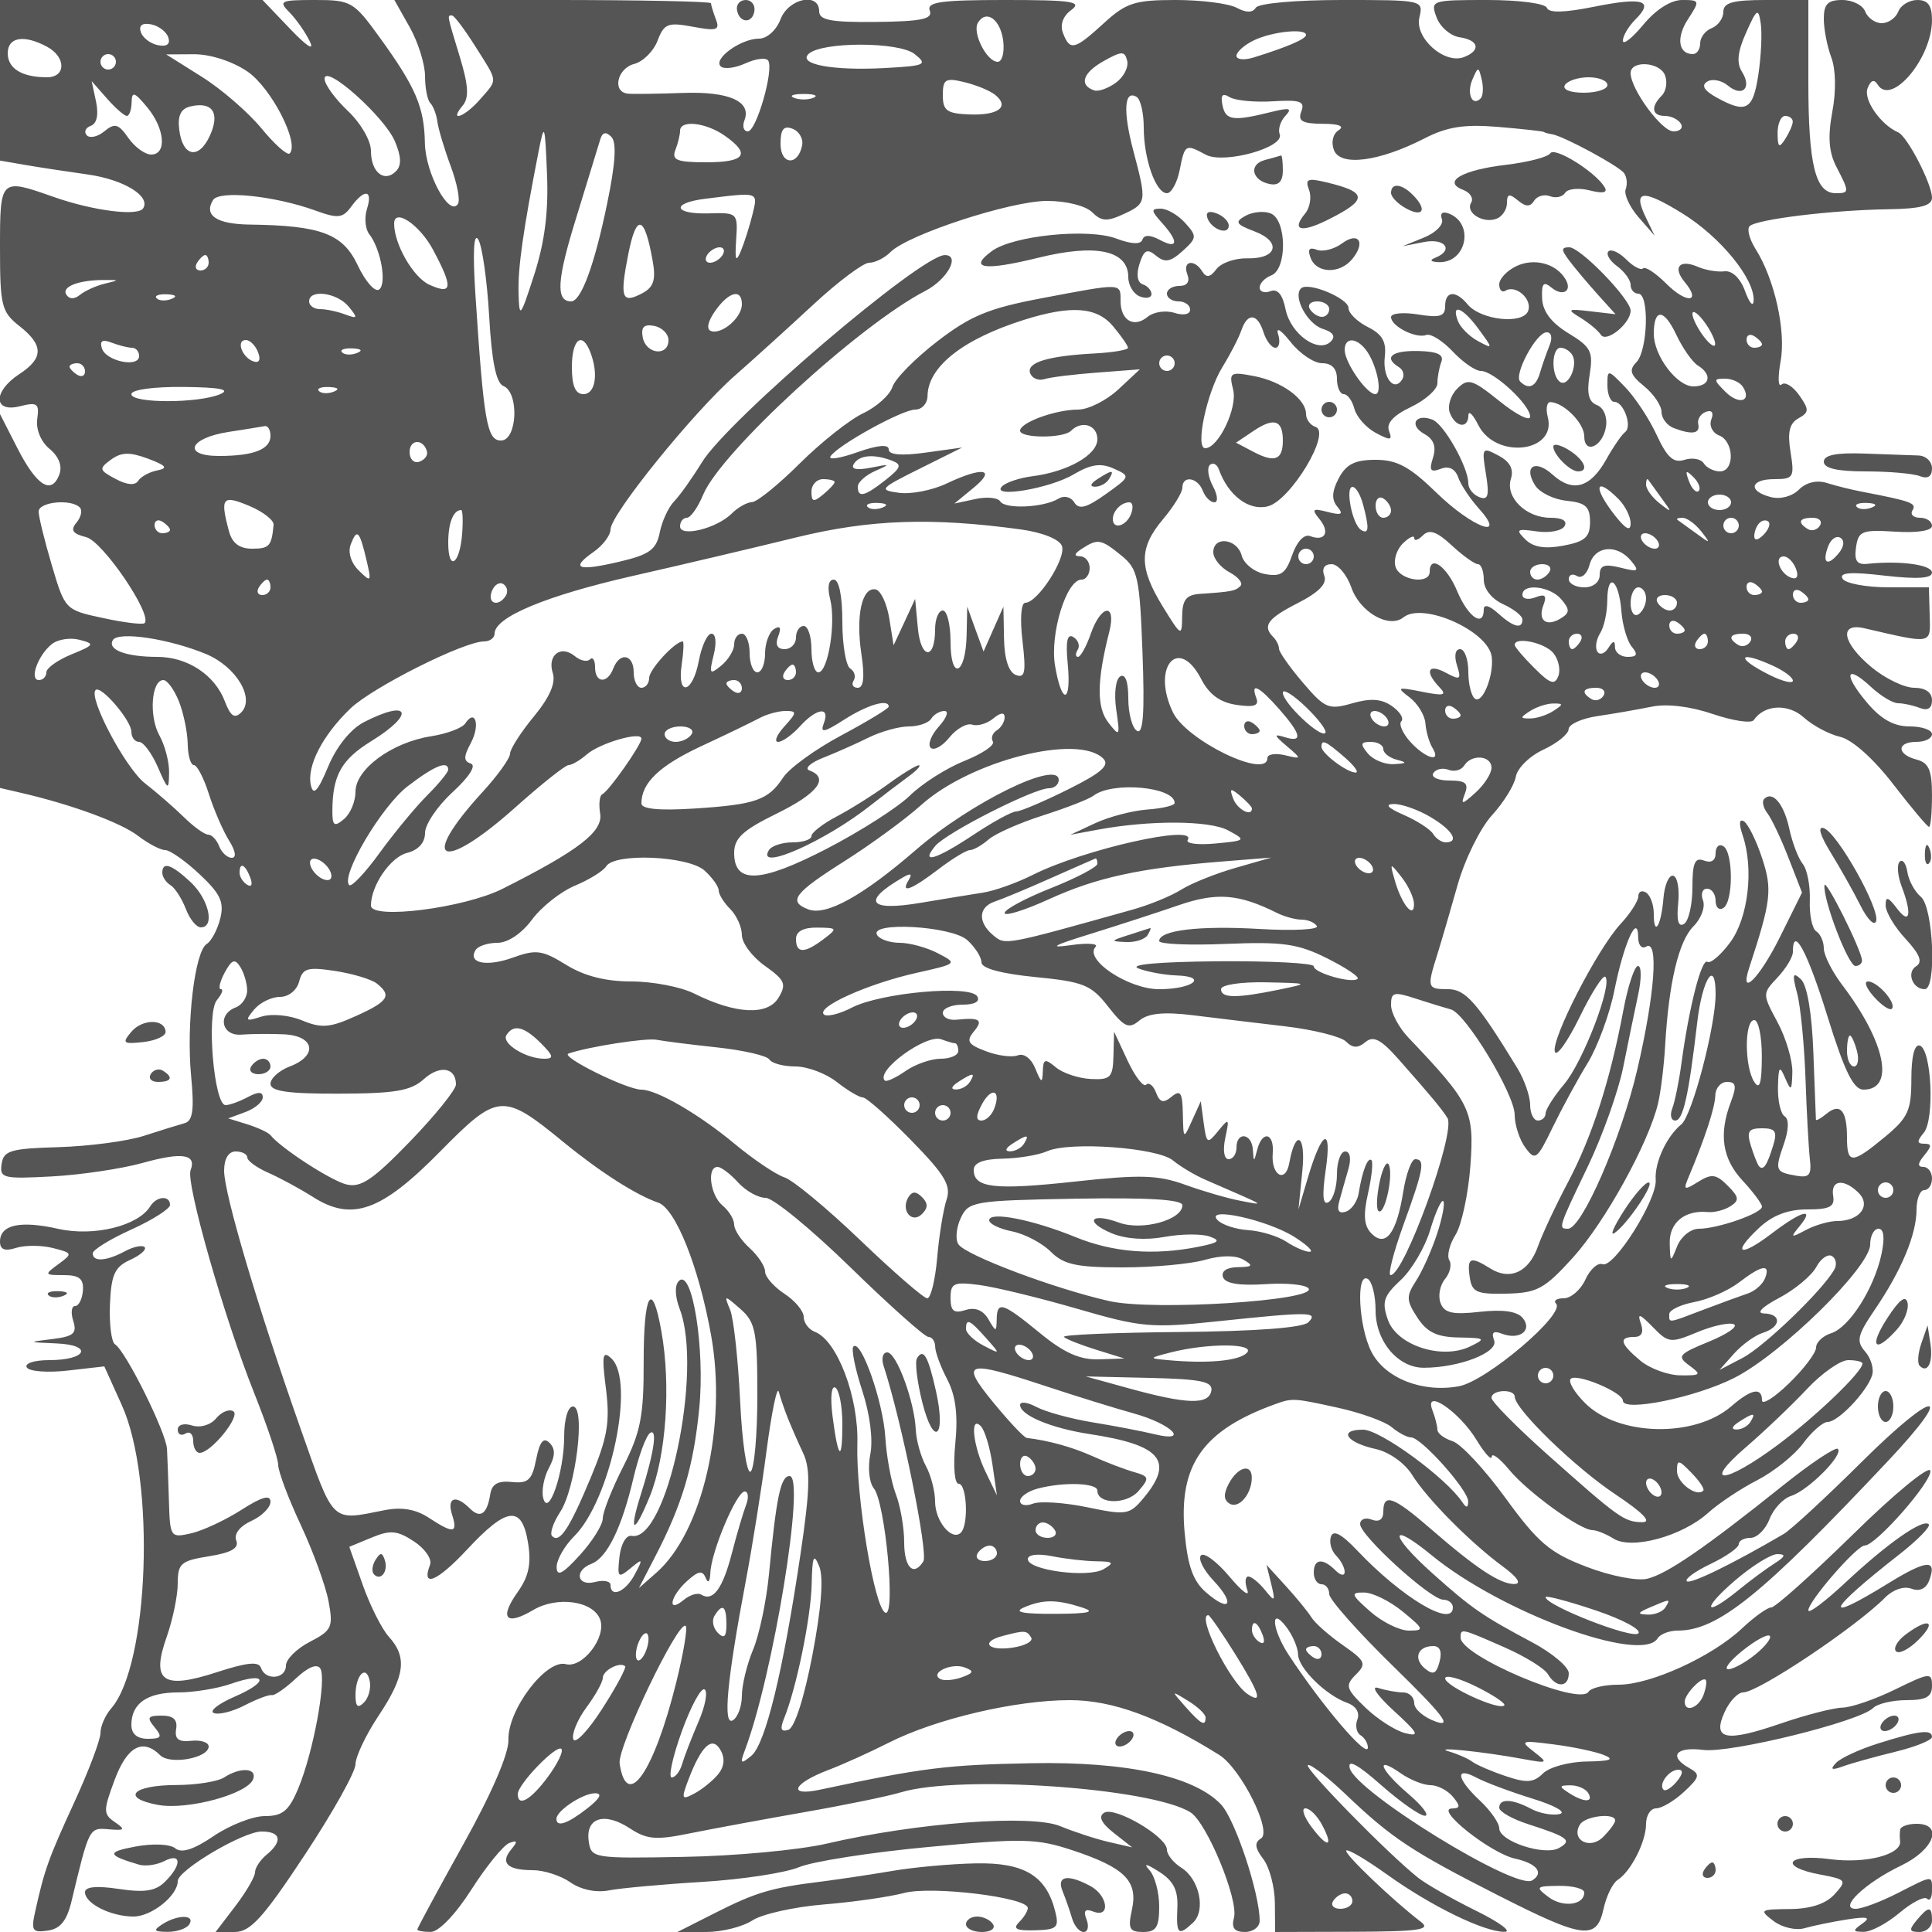 <svg xmlns="http://www.w3.org/2000/svg" version="1.0" width="250" height="250" viewBox="0 0 250 250" preserveAspectRatio="xMidYMid meet">
<g transform="translate(0,250) scale(0.01,-0.01)" fill="#555555" stroke="none">
<path d="M0 23961 l0 -1039 325 -56 c179 -31 541 -86 805 -123 467 -65 821 -279 723 -438 -66 -107 -647 -33 -1157 146 -694 245 -696 244 -696 -662 0 -745 20 -826 250 -1007 316 -249 316 -416 0 -623 -343 -225 -338 -503 7 -416 226 57 254 36 225 -164 -19 -135 47 -295 160 -388 122 -102 167 -223 125 -334 -102 -265 -293 -143 -542 344 l-225 441 0 -2419 0 -2419 275 -64 c650 -150 1292 -386 1513 -557 132 -101 289 -183 350 -183 62 -1 262 -141 445 -313 270 -253 320 -361 267 -573 -36 -144 -115 -292 -175 -329 -155 -96 -266 -1034 -202 -1708 42 -438 22 -581 -84 -611 -76 -21 -314 -94 -528 -164 -214 -69 -709 -134 -1100 -146 -624 -18 -715 -44 -740 -218 -28 -184 19 -195 650 -161 373 20 901 99 1172 174 514 144 704 115 623 -94 -63 -165 437 -1917 824 -2885 170 -427 310 -845 310 -929 0 -83 131 -432 291 -774 160 -342 322 -787 360 -988 63 -337 44 -378 -241 -526 -171 -88 -310 -226 -310 -308 0 -174 -266 -199 -323 -29 -28 86 -180 71 -567 -55 -704 -230 -858 -123 -653 456 79 223 143 535 143 692 0 258 41 293 405 351 290 47 391 105 352 205 -32 83 46 184 195 252 136 62 248 174 248 248 0 96 -111 65 -375 -104 -206 -132 -499 -269 -650 -304 -269 -61 -275 -53 -289 414 -8 262 -19 567 -25 677 -12 216 -532 1265 -673 1355 -47 30 -76 264 -65 519 16 383 62 483 261 573 133 61 217 135 187 165 -29 30 -145 6 -256 -54 -240 -129 -415 -139 -415 -26 0 45 225 184 500 308 275 125 500 268 500 318 0 128 -174 115 -256 -18 -157 -254 -729 -394 -1187 -292 -496 112 -757 54 -757 -165 0 -103 62 -127 207 -81 114 36 328 36 475 -1 258 -65 261 -72 74 -209 -186 -136 -183 -142 69 -142 201 0 259 -47 248 -200 -9 -110 -54 -200 -101 -200 -47 0 -58 -87 -24 -193 51 -160 4 -201 -268 -234 -326 -40 -325 -41 51 -57 478 -20 394 -216 -93 -216 -195 0 -324 -42 -291 -95 32 -52 271 -70 531 -40 l472 54 227 -503 c438 -970 353 -3361 -139 -3924 -76 -87 -138 -230 -138 -318 0 -87 -152 -489 -337 -892 -334 -727 -387 -873 -507 -1414 -56 -251 -38 -279 162 -250 163 23 247 127 308 382 229 955 227 951 481 929 209 -18 220 -5 79 93 -151 104 -151 147 -3 545 161 435 365 545 590 320 127 -127 627 -37 627 114 0 53 -101 86 -225 73 -165 -18 -217 22 -196 151 21 122 -36 175 -187 175 -181 0 -196 -25 -92 -150 104 -125 90 -150 -88 -150 -137 0 -212 63 -212 180 0 278 205 420 605 420 201 0 509 50 685 112 464 161 500 29 46 -167 -212 -92 -333 -188 -268 -212 65 -25 245 20 400 101 155 80 312 139 349 131 37 -8 178 90 314 218 156 146 272 193 314 126 84 -137 -90 -1084 -285 -1550 -122 -292 -203 -359 -432 -359 -155 0 -452 -116 -661 -257 -258 -176 -416 -227 -498 -161 -68 56 -289 66 -519 23 -374 -70 -366 -111 50 -234 83 -24 229 -3 325 46 223 115 232 -46 13 -264 -123 -124 -265 -146 -600 -96 -287 43 -438 29 -438 -42 0 -147 335 -315 628 -315 234 0 572 271 572 458 0 142 845 642 1085 642 251 0 277 -124 65 -300 -83 -68 -150 -171 -150 -228 0 -57 -115 -254 -255 -438 l-255 -334 247 0 c202 0 367 181 905 995 362 547 658 1076 658 1175 1 99 135 383 300 630 340 512 372 755 133 1019 -92 101 -245 405 -340 675 l-173 490 290 120 c241 100 331 92 547 -50 142 -93 236 -229 208 -302 -118 -306 92 -219 482 200 514 552 707 573 786 83 44 -270 9 -435 -134 -636 -242 -341 -154 -443 202 -232 309 182 773 118 864 -121 88 -228 -226 -638 -444 -580 -255 66 -754 -593 -742 -981 5 -179 -219 -697 -586 -1355 -326 -586 -593 -1080 -593 -1098 0 -17 79 -32 175 -31 102 0 320 227 525 548 193 302 413 572 489 602 108 41 113 22 26 -83 -146 -175 -49 -268 279 -268 144 0 363 -71 486 -157 135 -95 333 -137 497 -105 150 29 693 79 1207 110 514 31 1079 117 1256 191 177 74 930 192 1674 261 1225 115 1402 111 1871 -45 670 -223 844 -397 762 -767 -54 -245 -32 -288 145 -288 169 0 208 62 208 330 0 182 -56 392 -125 469 -85 94 -45 88 125 -20 186 -119 246 -238 235 -469 -16 -341 12 -368 202 -190 170 158 84 565 -150 711 -103 65 -187 170 -187 235 0 167 -673 562 -812 477 -78 -48 -38 -133 123 -260 l239 -188 -300 69 c-165 38 -448 130 -629 205 -375 156 -1855 46 -3021 -225 -357 -83 -1190 -161 -1850 -172 -1176 -22 -1201 -18 -1232 203 -43 304 203 381 529 168 224 -147 340 -157 783 -66 286 58 948 180 1470 272 523 91 1088 207 1257 258 763 231 3245 59 3748 -259 212 -133 623 -1129 563 -1361 -36 -134 4 -187 141 -187 105 0 191 65 191 145 0 355 -317 1310 -499 1504 -345 367 -1220 558 -2451 535 -1103 -21 -1404 -58 -2741 -343 -426 -91 -350 81 114 257 180 68 530 226 777 351 610 309 1639 551 2344 551 551 0 1148 -219 1932 -708 281 -176 689 -990 542 -1081 -88 -54 -81 -122 29 -267 81 -107 148 -363 150 -569 l3 -375 1025 3 c832 3 995 26 864 126 -364 277 -1004 889 -968 925 22 22 262 -120 534 -315 571 -408 1253 -740 1515 -737 99 1 -69 125 -374 275 -305 150 -639 341 -743 423 -393 312 -1472 1414 -1429 1458 26 25 248 -147 494 -381 589 -562 852 -736 1966 -1302 1108 -563 1276 -585 1366 -176 36 165 118 334 183 375 173 112 367 495 367 725 0 110 59 201 131 201 72 0 235 97 362 215 203 189 211 225 68 305 -274 153 -178 281 177 236 353 -46 2025 367 2200 542 56 56 251 102 432 102 255 0 330 42 330 186 0 175 -29 172 -475 -47 -261 -128 -569 -234 -684 -236 -115 -2 -474 -94 -797 -205 -716 -246 -891 -210 -727 149 63 139 171 253 239 253 195 0 1458 844 1838 1228 102 103 245 151 340 114 103 -39 188 -1 228 102 109 286 -26 277 -537 -38 -861 -530 -792 -359 155 382 236 185 406 359 378 388 -76 75 -536 -247 -1081 -757 -262 -245 -477 -406 -477 -357 0 118 627 839 729 839 144 -2 879 836 849 968 -15 71 -464 -297 -996 -820 -533 -522 -1010 -949 -1061 -949 -50 0 -222 -123 -381 -273 -388 -365 -1182 -727 -1594 -727 -184 0 -360 -41 -391 -92 -116 -188 -1655 463 -1655 701 0 123 5 122 562 -123 269 -117 524 -275 568 -350 106 -181 270 -174 270 12 0 82 -214 262 -475 401 -641 341 -780 437 -1288 891 -563 504 -570 693 -9 233 906 -742 2716 -1407 2922 -1073 34 55 151 100 260 100 519 0 1087 458 2721 2195 892 947 621 942 -334 -6 -465 -462 -922 -884 -1016 -939 -668 -391 -1210 -655 -1254 -611 -28 29 111 130 311 225 199 95 362 210 362 255 0 44 69 81 152 81 84 0 194 109 245 241 50 133 177 269 281 302 222 71 680 532 604 608 -29 29 -349 -184 -711 -474 -1011 -809 -1499 -1144 -1755 -1206 -131 -32 -479 36 -788 155 -473 181 -624 309 -1045 887 -270 372 -579 704 -687 738 -108 34 -196 101 -196 148 0 46 -29 161 -65 254 -112 292 346 -17 570 -384 107 -176 196 -274 198 -219 2 55 104 -21 226 -169 237 -288 917 -781 1077 -781 53 0 176 -49 273 -110 235 -147 887 30 1224 333 138 125 426 316 639 425 213 110 479 323 591 475 113 153 256 277 318 277 134 0 502 385 573 600 28 83 -12 222 -88 309 -120 138 -102 212 128 550 342 503 536 969 536 1288 0 139 45 253 100 253 55 0 100 68 100 150 0 83 -51 150 -112 150 -78 0 -74 46 12 150 99 120 99 150 0 150 -96 0 -98 32 -6 142 142 172 101 1078 -52 1128 -68 22 -109 -141 -109 -431 0 -410 -42 -502 -341 -750 -430 -356 -492 -357 -492 -6 0 349 -89 450 -266 304 -74 -61 -135 -95 -136 -74 -1 20 -15 410 -33 865 -19 513 -80 874 -161 950 -106 99 -115 66 -50 -178 45 -165 93 -660 109 -1100 15 -440 41 -912 57 -1050 24 -202 -8 -243 -170 -215 -279 48 -286 67 -168 408 65 186 70 325 12 361 -52 32 -91 201 -87 377 6 269 21 288 93 119 76 -177 87 -169 93 75 4 152 -82 442 -191 646 -198 369 -198 370 0 581 109 116 198 264 198 329 0 355 187 8 447 -831 223 -718 338 -950 467 -950 412 0 285 617 -279 1359 -129 171 -235 382 -235 470 0 87 -44 186 -97 219 -53 33 -91 214 -84 401 7 188 -34 400 -91 471 -58 72 -136 276 -174 454 -69 323 -216 498 -325 388 -32 -31 -13 -115 41 -185 54 -70 177 -329 273 -577 l175 -450 -284 -573 c-264 -533 -531 -801 -400 -402 286 872 302 1013 167 1422 -75 227 -180 440 -234 474 -62 38 -68 -28 -17 -180 147 -432 73 -1068 -161 -1385 -121 -164 -254 -278 -295 -252 -76 47 -238 -585 -337 -1320 -31 -229 -84 -488 -117 -575 -34 -88 -17 -159 38 -159 102 0 174 325 285 1277 66 560 237 821 237 360 0 -417 -304 -1574 -444 -1687 -189 -153 -348 -496 -331 -717 19 -258 -541 -1147 -688 -1092 -61 24 -162 -66 -222 -199 -61 -133 -187 -242 -280 -242 -92 0 -137 -31 -100 -69 129 -129 -896 -1001 -1255 -1069 -472 -88 -956 101 -1133 444 -167 323 -203 1040 -47 944 55 -34 100 -217 100 -406 0 -400 289 -744 625 -743 459 1 969 199 909 354 -39 103 -9 129 100 87 229 -88 402 44 269 204 -71 86 -257 112 -553 79 -353 -40 -460 -16 -509 113 -35 91 -9 230 56 309 66 79 92 190 57 246 -34 56 2 204 81 329 78 125 165 528 192 895 52 712 5 808 -802 1656 -124 130 -225 320 -225 423 0 166 36 175 325 80 179 -58 381 -120 449 -138 190 -48 826 -1098 826 -1364 0 -130 62 -320 137 -423 128 -175 152 -158 352 256 118 243 321 618 452 831 131 214 289 641 350 950 121 606 305 1013 307 681 1 -99 47 -153 102 -119 166 102 115 -610 -113 -1588 -207 -890 -717 -2062 -897 -2062 -129 0 -126 9 256 805 190 397 396 975 458 1284 61 308 149 730 193 936 45 206 45 375 -1 375 -45 0 -131 -259 -190 -575 -172 -913 -404 -1632 -717 -2225 -160 -302 -334 -675 -388 -828 -117 -332 -359 -446 -613 -288 -262 164 -306 146 -270 -109 28 -197 88 -224 477 -215 397 9 491 61 860 468 413 456 977 1478 1100 1992 35 148 77 486 92 750 47 812 175 1352 366 1543 100 100 156 251 124 335 -32 83 -9 152 52 152 61 0 111 -70 111 -156 0 -86 45 -128 100 -94 130 80 130 720 0 800 -55 34 -100 -7 -100 -91 0 -95 -57 -131 -150 -95 -118 45 -150 -29 -150 -347 0 -223 -49 -436 -109 -473 -73 -45 -98 45 -75 269 19 186 -11 345 -66 355 -55 10 -111 -121 -125 -292 -29 -358 -125 -511 -125 -199 0 116 -45 239 -100 273 -55 34 -100 12 -100 -48 0 -61 -104 -223 -232 -361 -299 -322 -900 -1494 -848 -1652 23 -67 167 136 321 451 154 315 303 549 332 520 96 -96 -288 -1099 -532 -1389 -133 -157 -241 -328 -241 -379 0 -50 -45 -92 -100 -92 -55 0 -100 92 -100 204 0 111 -75 325 -166 475 -522 853 -670 1021 -898 1021 -267 0 -273 19 -139 443 53 169 172 577 265 907 93 330 293 735 444 900 151 165 290 390 309 500 19 110 180 268 358 350 177 82 324 202 325 264 1 63 171 140 377 170 206 30 519 85 696 121 199 41 500 5 794 -95 260 -88 498 -124 529 -78 136 201 444 217 647 34 115 -104 327 -218 471 -251 157 -37 432 -283 687 -614 234 -303 442 -551 463 -551 21 0 38 184 38 409 0 326 -41 420 -200 462 -259 68 -259 229 0 229 110 0 200 45 200 100 0 55 -131 100 -291 100 -203 0 -371 94 -554 313 -309 366 -269 501 57 197 124 -115 281 -210 349 -210 67 0 194 -27 281 -61 104 -40 158 -5 158 100 0 101 -85 161 -231 161 -127 0 -374 119 -550 265 -379 314 -429 582 -94 505 893 -206 856 -214 845 174 l-10 356 -524 0 c-288 0 -555 50 -593 111 -49 80 104 92 544 40 422 -48 613 -36 613 39 0 102 -409 158 -833 114 -138 -15 -175 38 -150 213 30 212 76 230 508 203 284 -18 475 12 475 75 0 58 -70 105 -156 105 -86 0 -129 44 -96 97 56 91 -14 117 -648 239 -137 26 -345 77 -460 114 -130 41 -268 8 -362 -86 -88 -88 -241 -129 -365 -96 -299 78 -266 232 50 232 245 0 259 24 207 349 -42 256 -15 372 101 437 141 79 142 112 10 301 -82 116 -185 178 -228 137 -44 -41 -49 94 -12 300 72 395 -78 1065 -324 1454 -79 126 -114 258 -77 295 88 89 1064 208 1785 219 426 6 575 45 575 150 0 177 -320 795 -437 845 -226 97 -453 423 -397 569 41 107 85 124 131 49 176 -284 703 342 703 835 0 188 -52 260 -189 260 -104 0 -216 -67 -247 -150 -32 -82 -128 -150 -214 -150 -86 0 -182 68 -214 150 -31 83 -165 150 -297 150 -187 0 -239 -53 -239 -243 0 -134 44 -359 97 -500 58 -152 64 -436 13 -704 -60 -324 -45 -522 53 -712 170 -328 170 -341 -9 -341 -264 0 -354 369 -354 1443 l0 1057 -550 0 c-427 0 -550 -34 -550 -153 0 -84 -68 -179 -150 -211 -82 -31 -150 -120 -150 -197 0 -76 -42 -139 -94 -139 -190 0 -219 215 -62 454 155 237 152 246 -77 246 -146 0 -341 -124 -502 -319 -146 -176 -265 -269 -265 -207 0 61 73 185 162 274 247 246 100 292 -534 165 -385 -78 -588 -82 -611 -15 -19 57 -361 102 -772 102 -724 0 -737 -5 -656 -225 46 -124 179 -239 297 -257 251 -37 281 -171 57 -257 -252 -97 -640 249 -576 514 54 223 43 225 -1000 225 -598 0 -1082 -43 -1117 -100 -42 -67 -124 -67 -249 0 -104 55 -458 100 -788 100 -528 0 -641 -36 -929 -300 -381 -348 -439 -362 -529 -128 -41 108 -1 220 109 300 145 107 4 128 -856 128 -832 0 -1019 -26 -977 -137 42 -109 -103 -140 -689 -147 -588 -6 -742 22 -742 138 0 250 -397 168 -500 -104 -54 -141 -175 -250 -278 -250 -234 0 -595 -260 -497 -358 41 -41 185 -24 321 38 136 62 268 78 295 35 75 -121 -154 -915 -264 -915 -54 0 -74 64 -44 143 95 246 -201 377 -805 354 -318 -11 -634 -16 -703 -9 -207 20 -141 327 83 385 114 30 250 166 301 301 84 221 134 240 456 180 310 -58 353 -45 298 97 -34 91 -63 184 -63 207 0 23 -922 42 -2048 42 l-2049 0 199 -353 c109 -194 198 -479 198 -633 0 -155 31 -312 69 -349 37 -38 79 -147 91 -242 13 -95 90 -353 172 -573 82 -220 125 -439 94 -488 -110 -178 -422 396 -428 788 -8 465 -119 723 -592 1375 -330 455 -365 475 -832 475 -445 0 -474 -14 -330 -158 86 -87 205 -255 263 -375 66 -133 -32 -72 -252 158 l-358 375 -1698 0 -1699 0 0 -1039z m22753 73 c-69 -459 -157 -508 -542 -295 -160 89 -200 156 -120 205 65 40 184 18 266 -50 189 -157 317 -34 184 177 -73 115 -57 261 54 508 139 311 158 323 189 118 19 -126 5 -424 -31 -663z m-16604 368 c300 -475 295 -421 64 -687 -200 -230 -413 -306 -225 -80 83 100 74 260 -37 625 -171 562 -166 540 -102 540 27 0 162 -179 300 -398z m6833 65 c17 -147 -15 -267 -72 -267 -142 0 -334 381 -255 507 108 176 293 41 327 -240z m-10804 48 c29 -86 -19 -122 -133 -100 -98 19 -199 96 -223 170 -29 86 19 122 133 100 98 -19 199 -96 223 -170z m14722 33 c0 -52 -240 -156 -675 -291 -124 -39 -225 -29 -225 21 0 50 101 140 225 200 236 114 675 159 675 70z m-16293 -152 c249 -133 250 -396 1 -396 -324 0 -508 113 -508 311 0 209 209 245 507 85z m10834 -277 c-665 -35 -1114 48 -980 181 164 162 1173 163 1375 0 172 -138 140 -152 -395 -181z m2999 -189 c-100 -73 -226 -118 -280 -100 -200 67 -151 225 115 376 242 136 279 137 311 6 20 -82 -46 -209 -146 -282z m-12940 270 c0 -55 -45 -100 -100 -100 -55 0 -100 45 -100 100 0 55 45 100 100 100 55 0 100 -45 100 -100z m1701 -125 c308 -209 678 -929 547 -1061 -30 -29 -194 117 -365 325 -172 209 -519 509 -773 668 l-460 289 360 2 c212 1 497 -91 691 -223z m18344 -49 c34 -87 15 -206 -42 -263 -146 -146 -128 -263 41 -263 79 0 172 -45 206 -100 34 -55 -9 -100 -96 -100 -152 0 -553 545 -554 754 0 169 379 146 445 -28z m-16434 -857 c83 -197 86 -312 12 -386 -151 -151 -323 -11 -323 264 0 133 -132 360 -300 519 -165 156 -300 342 -300 414 0 201 777 -490 911 -811z m14048 557 c-109 -110 -184 64 -106 245 74 171 80 171 121 -4 24 -100 17 -209 -15 -241z m-6285 49 c196 -155 48 -270 -328 -256 -293 11 -346 49 -346 249 0 206 34 228 275 170 151 -36 331 -109 399 -163z m7926 125 c0 -55 -138 -100 -306 -100 -178 0 -280 42 -244 100 34 55 172 100 306 100 134 0 244 -45 244 -100z m-19159 -400 c32 0 60 79 62 175 3 147 35 137 200 -61 231 -277 259 -614 53 -614 -80 0 -213 97 -296 216 -127 182 -176 195 -308 86 -86 -72 -189 -95 -229 -53 -40 43 -17 98 52 123 78 28 103 144 68 311 l-57 267 198 -225 c109 -124 225 -225 257 -225z m8884 234 c-69 -28 -181 -28 -250 0 -69 28 -12 50 125 50 138 0 194 -22 125 -50z m4275 -383 c0 -409 156 -851 300 -851 58 0 132 135 165 300 67 336 74 340 338 198 233 -125 1022 93 956 265 -24 62 9 169 74 238 93 99 55 109 -183 50 -494 -123 -591 -110 -631 86 -27 133 -1 163 92 106 72 -44 324 -69 560 -54 355 22 418 -1 368 -131 -48 -124 11 -158 275 -160 212 0 289 -31 208 -83 -74 -47 -100 -155 -61 -257 82 -215 583 -151 1172 151 294 151 515 185 950 149 312 -26 578 -56 592 -65 14 -10 62 -24 108 -30 147 -23 865 -410 933 -504 36 -50 45 -144 20 -208 -24 -65 50 -227 165 -360 l210 -241 -113 234 c-175 359 -45 374 474 53 490 -303 934 -846 920 -1127 -4 -88 -54 -34 -110 120 -61 169 -167 271 -267 259 -91 -11 -246 15 -344 58 -238 103 -331 -4 -171 -197 221 -266 25 -284 -238 -21 -137 137 -273 227 -301 198 -28 -28 -126 24 -218 116 -92 92 -195 138 -230 104 -34 -35 16 -121 112 -191 96 -71 175 -179 175 -242 0 -63 45 -114 100 -114 144 0 123 -736 -25 -887 -100 -102 -80 -164 100 -311 124 -101 225 -251 225 -332 0 -82 71 -176 158 -209 238 -91 345 -74 317 52 -14 61 31 133 100 158 77 28 104 -11 69 -100 -30 -80 15 -172 100 -205 196 -75 206 -466 12 -466 -79 0 -173 47 -209 104 -35 57 -147 78 -249 46 -142 -46 -225 29 -360 320 -96 209 -280 487 -407 619 -228 235 -231 236 -231 25 0 -118 40 -214 89 -214 123 0 236 -320 139 -392 -43 -32 -154 -193 -246 -358 -204 -363 -431 -427 -690 -193 -226 205 -383 110 -228 -137 58 -93 242 -184 409 -200 245 -25 302 -77 302 -273 0 -198 -64 -255 -346 -308 -241 -45 -391 -20 -492 82 -129 128 -111 140 146 103 161 -24 324 6 361 66 42 69 -26 110 -181 110 -318 0 -587 266 -512 504 40 125 -12 222 -161 301 -211 113 -218 104 -162 -238 46 -282 28 -344 -85 -300 -79 30 -143 110 -143 178 0 210 -314 767 -465 825 -219 84 -307 -72 -105 -185 124 -69 158 -164 113 -308 -53 -165 -32 -194 99 -144 107 41 187 2 227 -110 33 -95 152 -274 263 -398 381 -423 -77 -255 -545 200 -345 336 -510 425 -787 425 -267 0 -380 -57 -476 -238 -90 -171 -96 -276 -19 -368 83 -100 56 -115 -124 -69 -197 51 -213 37 -107 -92 140 -171 72 -294 -122 -220 -76 29 -170 -71 -231 -245 -84 -242 -146 -285 -353 -246 -137 26 -272 133 -300 238 -58 222 -368 259 -368 44 0 -81 94 -197 209 -259 114 -61 179 -141 143 -177 -66 -66 -112 -75 -527 -103 -174 -12 -226 -77 -228 -290 -3 -267 -10 -264 -250 125 -311 506 -311 759 3 1132 138 163 250 347 250 407 0 164 197 135 264 -39 31 -82 99 -150 150 -150 51 0 43 94 -19 209 -61 114 -79 238 -39 275 39 36 91 10 116 -58 121 -338 388 -540 633 -478 295 74 827 958 618 1028 -68 22 -123 97 -123 167 0 194 -315 423 -676 491 -305 58 -323 46 -267 -177 59 -235 -191 -757 -362 -757 -132 0 21 723 223 1050 102 165 212 379 245 475 80 233 209 222 287 -25 35 -110 104 -200 154 -200 49 0 65 79 35 175 -32 99 38 56 161 -100 119 -151 303 -275 408 -275 125 0 192 -70 192 -200 0 -110 40 -200 88 -200 49 0 111 -86 138 -190 28 -105 152 -245 277 -312 191 -102 218 -98 171 26 -38 98 57 202 285 310 187 90 341 227 341 306 0 79 23 204 51 277 36 94 -51 135 -300 141 -344 7 -452 -84 -249 -209 56 -35 75 -105 43 -158 -106 -171 -257 23 -226 290 23 197 -31 293 -219 387 -137 69 -250 179 -250 245 0 127 -525 345 -615 255 -108 -107 82 -460 280 -523 136 -43 172 -98 106 -164 -161 -161 -521 96 -586 417 -38 191 -103 269 -196 234 -76 -29 -139 -8 -139 47 0 55 68 126 150 157 208 80 201 723 -9 803 -87 34 -233 19 -325 -32 -142 -79 -125 -109 117 -201 354 -134 295 -358 -93 -349 -159 4 -339 -59 -400 -140 -79 -106 -129 -115 -181 -32 -104 169 -262 140 -195 -35 36 -95 -2 -150 -103 -150 -89 0 -161 -45 -161 -100 0 -55 68 -100 150 -100 82 0 150 -48 150 -107 0 -62 -86 -79 -205 -41 -112 35 -268 12 -345 -52 -178 -148 -350 -47 -350 206 0 234 27 233 -1014 36 -693 -131 -925 -227 -1357 -559 -287 -221 -548 -486 -581 -590 -33 -104 -204 -258 -379 -341 -176 -83 -544 -375 -819 -648 -275 -274 -553 -499 -618 -501 -65 -2 -183 -68 -263 -148 -193 -193 -669 -311 -669 -166 0 61 40 111 88 111 48 0 143 134 211 299 230 553 2019 2195 2877 2638 284 148 455 464 249 462 -310 -2 -2807 -2133 -3142 -2681 -124 -202 -286 -430 -359 -505 -74 -75 -158 -257 -187 -404 -45 -222 -133 -286 -520 -377 -542 -128 -644 -89 -336 126 120 84 219 215 219 291 0 192 1074 1520 1608 1989 243 213 703 630 1021 925 319 295 642 537 718 537 76 0 201 62 277 139 228 227 1555 661 2025 661 249 0 499 -63 583 -146 119 -119 193 -124 406 -25 301 140 303 156 127 821 -136 513 -118 795 44 695 50 -31 91 -209 91 -394z m-12084 -106 c-144 -317 -355 -274 -397 79 -22 184 22 271 150 300 282 64 380 -87 247 -379z m20482 180 c0 -41 -45 -142 -98 -225 -78 -121 -97 -107 -98 75 -1 124 43 225 98 225 55 0 99 -34 98 -75z m-16284 -1975 c-182 -564 -195 -578 -204 -242 -9 330 58 803 261 1842 73 370 81 347 107 -300 21 -487 -30 -883 -164 -1300z m2464 1794 c340 -238 267 -344 -239 -344 -379 0 -450 28 -400 158 34 87 61 200 61 250 0 144 333 108 578 -64z m1002 -123 c-53 -272 -280 -257 -280 18 0 189 40 239 155 195 85 -32 141 -129 125 -213z m-2523 -753 c-165 -800 -338 -1268 -467 -1268 -201 0 -185 274 65 1078 148 480 288 936 311 1014 28 97 73 109 144 38 71 -71 55 -339 -53 -862z m-3777 -92 c294 -107 355 -100 465 51 173 235 283 218 203 -32 -35 -112 -22 -259 30 -325 151 -192 232 -652 125 -718 -54 -33 -177 109 -275 317 -192 406 -474 513 -1397 525 -429 6 -597 119 -474 318 80 128 793 55 1323 -136z m5657 -51 c-37 -151 -105 -365 -151 -475 -64 -153 -78 -118 -60 150 23 344 16 350 -351 339 -460 -14 -499 133 -50 189 703 87 684 93 612 -203z m-4134 -456 c263 -491 253 -590 -48 -453 -208 95 -455 524 -455 790 0 208 329 -12 503 -337z m2843 -148 c43 -240 12 -337 -132 -414 -269 -143 -297 -67 -184 505 106 535 211 505 316 -91z m-2116 -716 c33 -582 90 -862 184 -900 207 -84 180 -705 -31 -705 -182 0 -223 235 -332 1900 -35 542 -21 796 38 700 51 -82 114 -530 141 -995z m3020 795 c-34 -55 -107 -100 -162 -100 -55 0 -72 45 -38 100 34 55 107 100 162 100 55 0 72 -45 38 -100z m-6650 -100 c0 -55 -48 -100 -106 -100 -58 0 -78 45 -44 100 34 55 82 100 106 100 24 0 44 -45 44 -100z m-1350 -272 c-110 -27 -252 -92 -316 -144 -73 -59 -139 -57 -176 4 -64 103 160 189 492 189 200 0 200 0 0 -49z m869 -196 c-72 -29 -159 -26 -192 8 -33 33 26 56 131 52 117 -5 141 -28 61 -60z m2294 -101 c121 -148 115 -160 -46 -100 -101 38 -247 69 -325 69 -78 0 -142 45 -142 100 0 163 364 114 513 -69z m5087 31 c0 -170 -256 -393 -398 -346 -65 22 -45 121 52 260 177 252 346 294 346 86z m7600 -62 c0 -55 -42 -100 -94 -100 -52 0 -122 45 -156 100 -34 55 8 100 94 100 86 0 156 -45 156 -100z m-2794 -225 c103 -124 189 -247 190 -275 2 -27 -188 -60 -422 -73 -614 -32 -894 -117 -844 -256 25 -66 107 -101 183 -77 75 24 385 63 687 85 l550 42 -280 -261 c-154 -143 -388 -260 -519 -260 -291 0 -751 -167 -751 -273 0 -99 559 -101 658 -2 140 140 342 76 342 -109 0 -203 -385 -421 -845 -479 -163 -21 -337 -79 -387 -129 -159 -159 609 -33 922 152 225 133 353 152 521 77 220 -99 218 -102 -105 -333 -249 -177 -345 -202 -405 -105 -45 73 -133 93 -206 48 -186 -115 -688 -139 -752 -35 -31 49 -176 63 -324 30 l-269 -58 250 206 c300 246 115 274 -352 53 -182 -87 -459 -141 -615 -120 -266 36 -251 54 267 312 l550 274 -475 -66 c-311 -43 -475 -29 -475 41 0 70 -139 58 -404 -35 -222 -79 -380 -104 -350 -55 88 142 927 606 1097 606 86 0 158 79 159 175 5 379 458 737 1248 986 614 193 943 169 1156 -86z m7565 -505 c190 -118 157 -270 -59 -270 -213 0 -512 397 -512 680 0 331 130 329 288 -5 84 -179 211 -361 283 -405z m223 280 c0 -55 -66 -13 -147 94 -81 107 -147 239 -147 294 0 55 66 13 147 -94 81 -107 147 -239 147 -294z m-13544 49 c0 -215 -291 -184 -333 35 -25 134 15 174 149 149 101 -20 184 -103 184 -184z m14150 -55 c0 -24 -45 -44 -100 -44 -55 0 -100 48 -100 106 0 58 45 78 100 44 55 -34 100 -82 100 -106z m-21092 -44 c51 0 92 -48 92 -107 0 -155 -426 -69 -481 98 -32 99 5 121 126 75 94 -36 213 -66 263 -66z m1631 -58 c38 -98 15 -143 -58 -119 -149 50 -231 277 -100 277 54 0 125 -71 158 -158z m4300 0 c108 -281 65 -542 -89 -542 -105 0 -150 106 -150 350 0 362 133 469 239 192z m10034 33 c139 -178 224 -575 123 -575 -112 0 -396 410 -396 572 0 163 147 165 273 3z m-13054 -43 c-72 -29 -159 -26 -192 8 -33 33 26 56 131 52 117 -5 141 -28 61 -60z m10581 -132 c0 -55 -45 -100 -100 -100 -55 0 -100 45 -100 100 0 55 45 100 100 100 55 0 100 -45 100 -100z m-14100 -106 c0 -58 -45 -78 -100 -44 -55 34 -100 82 -100 106 0 24 45 44 100 44 55 0 100 -48 100 -106z m21454 -201 c117 -189 -54 -236 -228 -62 -156 156 -156 169 -3 169 91 0 195 -48 231 -107z m-19704 -93 c-281 -121 -1150 -121 -1150 0 0 57 287 97 675 93 470 -5 614 -33 475 -93z m1469 32 c-72 -29 -159 -26 -192 8 -33 33 26 56 131 52 117 -5 141 -28 61 -60z m12281 -632 c0 -251 -104 -292 -378 -148 l-228 120 228 153 c264 177 378 140 378 -125z m-13100 61 c0 -176 -218 -261 -667 -261 -479 0 -386 232 125 311 216 33 426 67 467 75 41 8 75 -49 75 -125z m2025 -203 c14 -50 -31 -110 -100 -133 -69 -23 -125 33 -125 125 0 169 179 176 225 8z m-3490 -245 c-102 -20 -213 -81 -247 -135 -40 -63 -146 -54 -293 25 -214 114 -218 133 -58 250 133 97 242 100 478 12 237 -89 264 -123 120 -152z m9507 126 c132 -50 118 -91 -83 -250 -272 -214 -359 -235 -359 -86 0 57 101 148 225 203 202 88 195 93 -58 42 -183 -36 -261 -19 -219 48 72 117 259 133 494 43z m10439 -392 c-31 -30 -87 25 -125 124 -54 142 -42 154 56 56 69 -68 99 -149 69 -180z m-11181 115 c0 -21 -67 -94 -150 -162 -123 -102 -150 -95 -150 38 0 89 68 162 150 162 83 0 150 -17 150 -38z m10703 -212 c136 -185 134 -190 -28 -63 -96 76 -175 184 -175 242 0 57 13 86 28 63 16 -23 95 -132 175 -242z m-3866 -75 c84 -312 77 -396 -25 -332 -113 69 -209 557 -110 557 41 0 102 -101 135 -225z m3306 68 c86 -87 157 -228 157 -314 0 -109 -60 -79 -200 98 -291 370 -261 520 43 216z m-17403 -334 c-25 -276 -55 -309 -278 -309 -163 0 -258 71 -299 225 -117 437 -87 475 262 329 179 -75 321 -186 315 -245z m14460 185 c0 -52 -45 -94 -100 -94 -55 0 -100 70 -100 156 0 86 45 128 100 94 55 -34 100 -104 100 -156z m4400 106 c0 -55 -67 -100 -150 -100 -82 0 -150 45 -150 100 0 55 68 100 150 100 83 0 150 -45 150 -100z m-21368 -66 c37 -36 18 -124 -42 -196 -82 -99 -52 -144 126 -189 215 -55 861 -1006 755 -1112 -23 -23 -264 6 -535 65 -492 105 -495 108 -665 682 -94 317 -171 630 -171 696 0 126 418 168 532 54z m10387 -2 c-72 -29 -159 -26 -192 8 -33 33 26 56 131 52 117 -5 141 -28 61 -60z m3217 -82 c-61 -159 -236 -208 -236 -67 0 106 109 217 214 217 44 0 54 -67 22 -150z m9583 82 c-72 -29 -159 -26 -192 8 -33 33 26 56 131 52 117 -5 141 -28 61 -60z m-18239 -340 c-31 -398 -180 -493 -180 -115 0 258 66 423 168 423 19 0 25 -138 12 -308z m-3780 52 c0 -24 -45 -44 -100 -44 -55 0 -100 48 -100 106 0 58 45 78 100 44 55 -34 100 -82 100 -106z m11017 4 c272 -38 492 -126 524 -212 60 -156 -313 -736 -474 -736 -55 0 -70 -207 -36 -495 48 -406 32 -485 -86 -439 -92 35 -148 206 -153 470 l-8 414 -129 -291 -128 -290 -106 290 -105 291 -8 -369 c-11 -516 -208 -598 -208 -87 0 223 -45 406 -100 406 -55 0 -100 -110 -100 -244 0 -403 -185 -389 -223 17 l-35 377 -139 -300 -140 -300 -56 350 c-32 193 -111 360 -176 373 -177 34 -259 -336 -185 -833 45 -297 30 -440 -46 -440 -61 0 -86 42 -54 93 31 51 12 121 -44 156 -56 35 -102 308 -102 607 0 331 -43 544 -111 544 -69 0 -86 -97 -46 -256 76 -305 -28 -944 -154 -944 -49 0 -89 135 -89 300 0 165 -45 300 -100 300 -55 0 -100 -67 -100 -150 0 -82 -66 -150 -147 -150 -96 0 -125 58 -83 166 43 112 26 143 -53 95 -64 -40 -117 -183 -117 -317 0 -134 -45 -244 -100 -244 -55 0 -100 113 -100 250 0 138 -45 250 -100 250 -55 0 -100 -62 -100 -138 0 -76 -75 -199 -167 -275 -150 -123 -159 -110 -98 138 40 159 28 275 -29 275 -53 0 -126 -157 -163 -350 -80 -426 -284 -472 -222 -50 25 165 30 300 13 300 -99 0 -434 -364 -434 -472 0 -71 -45 -128 -100 -128 -55 0 -100 90 -100 200 0 234 -180 268 -264 50 -77 -202 -236 -191 -236 17 0 91 -30 137 -66 101 -36 -37 -124 -18 -195 41 -181 150 -360 14 -286 -218 41 -129 -40 -314 -246 -564 -169 -205 -307 -421 -307 -480 0 -59 -161 -284 -358 -498 -834 -911 -533 -1052 424 -199 339 303 650 550 692 550 42 0 147 61 234 137 172 149 708 304 708 205 0 -80 -424 -684 -507 -720 -35 -16 -47 -129 -27 -250 39 -233 -279 -478 -1263 -973 -493 -249 -1703 -403 -1703 -217 0 259 253 627 467 681 147 37 233 133 233 259 0 111 161 348 358 529 212 194 308 344 235 368 -96 32 -96 89 1 269 122 229 57 450 -74 250 -39 -59 -239 -134 -446 -166 -505 -80 -974 -425 -974 -717 0 -127 -67 -287 -150 -355 -126 -105 -150 -87 -149 113 3 455 117 658 504 897 576 355 497 551 -98 244 -171 -89 -353 -315 -461 -575 -133 -318 -191 -380 -223 -241 -56 246 148 643 508 991 286 276 1471 871 1733 871 75 0 136 46 136 101 0 213 664 490 1786 746 640 145 1592 370 2114 498 952 234 1754 263 2917 103z m8796 -23 c127 -162 122 -164 -63 -28 -110 80 -219 159 -242 175 -23 15 6 28 63 28 58 0 166 -79 242 -175z m487 75 c0 -55 -45 -100 -100 -100 -55 0 -100 45 -100 100 0 55 45 100 100 100 55 0 100 -45 100 -100z m318 -122 c-71 -71 -118 -77 -118 -15 0 57 30 134 67 170 36 37 90 44 118 15 28 -28 -2 -105 -67 -170z m731 120 c-35 -56 -105 -75 -156 -44 -139 86 -113 146 63 146 86 0 128 -46 93 -102z m-4425 -498 c42 0 76 -91 76 -202 0 -119 103 -249 250 -316 138 -63 250 -152 250 -198 0 -130 -117 -100 -317 81 -110 100 -183 120 -183 50 0 -240 -203 -101 -344 235 -135 325 -356 480 -356 250 0 -163 -373 -114 -439 57 -33 87 7 225 89 308 83 82 150 115 150 72 0 -42 51 -26 112 35 84 84 181 50 374 -130 144 -133 296 -242 338 -242z m-14381 50 c66 -282 60 -290 -100 -133 -102 101 -144 236 -104 340 81 210 113 178 204 -207z m16707 250 c34 -55 17 -100 -38 -100 -55 0 -128 45 -162 100 -34 55 -17 100 38 100 55 0 128 -45 162 -100z m2341 -161 c-147 -177 -218 -125 -133 96 35 90 105 138 157 106 57 -35 47 -117 -24 -202z m-9280 -28 c213 -172 237 -283 273 -1263 29 -775 9 -1055 -72 -1005 -62 38 -112 226 -112 419 0 218 -39 325 -105 285 -59 -37 -81 -224 -51 -431 51 -346 45 -355 -102 -166 -153 197 -150 538 12 1175 95 377 -106 356 -239 -25 -58 -165 -132 -300 -166 -300 -33 0 -35 42 -3 93 31 51 6 125 -56 163 -80 50 -102 -53 -74 -343 50 -522 -77 -542 -164 -26 -69 411 147 1113 343 1113 58 0 105 68 105 150 0 83 -56 151 -125 152 -83 1 -75 33 25 98 206 133 245 127 511 -89z m2489 -11 c0 -55 -45 -100 -100 -100 -55 0 -100 45 -100 100 0 55 45 100 100 100 55 0 100 -45 100 -100z m4105 -56 c114 -137 97 -148 -138 -89 -206 51 -267 30 -267 -94 0 -94 -83 -161 -200 -161 -110 0 -200 48 -200 106 0 58 48 76 107 40 59 -36 131 28 161 144 65 247 353 276 537 54z m2134 -102 c38 -98 15 -143 -58 -119 -149 50 -231 277 -100 277 54 0 125 -71 158 -158z m-5753 -243 c111 -321 488 -537 675 -387 252 202 1102 -178 1142 -512 29 -236 -116 -604 -214 -543 -49 30 -89 187 -89 349 0 162 -48 294 -107 294 -62 0 -79 -86 -40 -209 59 -186 43 -196 -144 -96 -231 124 -279 18 -84 -186 102 -106 61 -117 -225 -60 -320 64 -334 58 -159 -74 104 -80 197 -231 204 -337 8 -105 49 -247 91 -315 122 -198 -88 -141 -287 78 -99 110 -152 230 -116 266 36 36 -18 124 -121 196 -135 95 -276 105 -515 36 -304 -87 -352 -67 -638 268 -170 199 -309 397 -309 439 0 43 -34 111 -75 152 -143 143 -73 239 322 440 271 139 378 250 339 352 -35 92 1 150 94 150 83 0 198 -136 256 -301z m2564 201 c-34 -55 -104 -100 -156 -100 -52 0 -94 45 -94 100 0 55 70 100 156 100 86 0 128 -45 94 -100z m-16550 -200 c0 -55 -48 -100 -106 -100 -58 0 -78 45 -44 100 34 55 82 100 106 100 24 0 44 -45 44 -100z m3046 -107 c-94 -152 -245 -106 -182 56 31 83 98 125 148 94 50 -31 65 -99 34 -150z m14435 -204 c14 -179 74 -385 134 -457 83 -100 70 -132 -53 -132 -89 0 -163 56 -164 125 -1 92 -24 89 -87 -11 -47 -74 -111 -95 -142 -45 -31 50 -14 156 36 236 51 80 93 271 93 426 3 381 152 265 183 -142z m1819 255 c0 -24 -45 -44 -100 -44 -55 0 -100 48 -100 106 0 58 45 78 100 44 55 -34 100 -82 100 -106z m-2594 -102 c109 -130 107 -172 -8 -243 -188 -116 -303 -29 -226 172 47 123 21 148 -105 99 -92 -35 -167 -20 -167 33 0 155 363 112 506 -61z m1094 14 c0 -79 -45 -172 -100 -206 -55 -34 -100 31 -100 144 0 113 45 206 100 206 55 0 100 -65 100 -144z m2100 -12 c0 -24 -45 -44 -100 -44 -55 0 -100 48 -100 106 0 58 45 78 100 44 55 -34 100 -82 100 -106z m-1700 -44 c0 -55 -42 -100 -94 -100 -52 0 -122 45 -156 100 -34 55 8 100 94 100 86 0 156 -45 156 -100z m100 -356 c0 -24 -45 -44 -100 -44 -55 0 -100 48 -100 106 0 58 45 78 100 44 55 -34 100 -82 100 -106z m-20876 -312 c-178 -73 -324 -177 -324 -232 0 -55 -44 -100 -97 -100 -127 0 -14 319 166 464 77 63 239 89 360 57 202 -52 194 -67 -105 -189z m1744 4 c388 -162 635 -573 453 -755 -85 -85 -138 -49 -211 143 -130 343 -484 576 -874 576 -406 0 -652 93 -575 218 72 116 732 16 1207 -182z m17782 164 c-34 -55 -82 -100 -106 -100 -24 0 -44 45 -44 100 0 55 48 100 106 100 58 0 78 -45 44 -100z m1650 0 c0 -55 -48 -100 -106 -100 -58 0 -78 45 -44 100 34 55 82 100 106 100 24 0 44 -45 44 -100z m549 -2 c-35 -56 -105 -75 -156 -44 -139 86 -113 146 63 146 86 0 128 -46 93 -102z m601 2 c-34 -55 -82 -100 -106 -100 -24 0 -44 45 -44 100 0 55 48 100 106 100 58 0 78 -45 44 -100z m-3151 -149 c68 -82 97 -216 66 -299 -47 -121 -106 -102 -311 104 -140 139 -254 274 -254 299 0 111 388 30 499 -104z m-4555 -339 c103 -199 244 -302 457 -333 227 -34 294 -11 256 88 -80 210 32 156 295 -142 288 -328 311 -438 73 -364 -146 46 -142 27 25 -115 198 -169 198 -171 -25 -118 -124 29 -225 12 -225 -37 0 -280 -1046 226 -1222 591 -283 585 71 1001 366 430z m7401 172 c140 -64 255 -150 255 -192 0 -42 -135 -9 -300 73 -450 225 -411 327 45 119z m-12645 -84 c0 -55 -48 -100 -106 -100 -58 0 -78 45 -44 100 34 55 82 100 106 100 24 0 44 -45 44 -100z m11150 -100 c34 -55 17 -100 -38 -100 -55 0 -128 45 -162 100 -34 55 -17 100 38 100 55 0 128 -45 162 -100z m-19135 -275 c60 -151 111 -399 114 -550 2 -151 38 -275 80 -275 41 0 129 -169 194 -375 66 -206 183 -476 260 -600 85 -135 100 -225 36 -225 -58 0 -131 68 -163 150 -31 82 -96 150 -142 150 -47 0 -188 102 -314 226 -127 124 -353 321 -504 438 -252 196 -736 1110 -639 1207 68 67 463 -394 463 -540 0 -72 45 -131 100 -131 55 0 163 -146 242 -325 132 -304 142 -309 146 -75 3 138 -54 356 -126 485 -137 248 -103 715 52 715 50 0 140 -124 201 -275z m7285 169 c0 -58 -45 -78 -100 -44 -55 34 -100 82 -100 106 0 24 45 44 100 44 55 0 100 -48 100 -106z m7549 -579 c-66 -66 -549 392 -549 521 0 56 135 -27 299 -185 164 -158 277 -309 250 -336z m3600 483 c-35 -56 -105 -75 -156 -44 -139 86 -113 146 63 146 86 0 128 -46 93 -102z m-9249 -142 c0 -24 -275 -191 -610 -370 -336 -179 -676 -425 -756 -547 -193 -294 -357 -351 -1159 -402 -448 -28 -675 -6 -675 67 0 265 232 487 771 739 319 148 657 312 753 363 95 52 248 94 340 94 151 0 150 -19 -14 -200 -100 -110 -136 -200 -81 -200 55 0 181 90 281 200 217 240 396 263 310 40 -50 -129 2 -120 264 48 301 193 576 273 576 168z m7400 -112 c0 -24 -45 -44 -100 -44 -55 0 -100 48 -100 106 0 58 45 78 100 44 55 -34 100 -82 100 -106z m1200 56 c-82 -53 -217 -97 -300 -97 -133 0 -133 11 0 97 83 53 218 97 300 97 133 0 133 -11 0 -97z m-7951 -201 c-99 -110 -148 -234 -106 -275 41 -41 150 19 243 134 92 114 225 188 294 165 70 -23 193 13 273 80 94 78 147 83 147 15 0 -58 -46 -134 -102 -169 -56 -35 -78 -100 -50 -145 28 -46 -138 -158 -368 -250 -230 -92 -547 -293 -704 -447 -157 -154 -639 -462 -1071 -686 -865 -448 -1205 -465 -1205 -58 0 191 112 294 550 509 532 261 685 461 425 558 -69 25 10 99 175 164 165 65 431 183 590 262 160 79 394 144 519 144 126 0 257 45 291 100 34 55 111 100 171 100 61 0 28 -90 -72 -201z m5801 101 c34 -55 17 -100 -38 -100 -55 0 -128 45 -162 100 -34 55 -17 100 38 100 55 0 128 -45 162 -100z m-9000 -200 c-34 -55 -127 -100 -206 -100 -79 0 -144 45 -144 100 0 55 93 100 206 100 113 0 178 -45 144 -100z m8450 -300 c127 -110 190 -199 140 -197 -116 4 -440 249 -440 333 0 102 54 77 300 -136z m500 107 c0 -51 79 -113 175 -138 139 -36 131 -48 -38 -57 -117 -7 -269 56 -337 138 -102 123 -95 150 38 150 89 0 162 -42 162 -93z m-3624 -123 c87 -87 -24 -184 -455 -399 -314 -156 -616 -285 -671 -285 -55 0 -302 -135 -550 -300 -491 -326 -697 -387 -498 -147 143 172 1276 747 1472 747 69 0 126 48 126 107 0 267 -1138 -290 -1850 -906 -686 -594 -1161 -857 -1391 -768 -266 102 -185 210 466 622 343 217 792 545 996 729 638 572 2028 927 2355 600z m5024 -119 c0 -73 -92 -217 -204 -319 -179 -162 -197 -164 -140 -15 51 133 8 169 -201 169 -147 0 -240 43 -208 96 33 52 121 72 196 43 75 -29 166 -5 203 54 94 153 354 132 354 -28z m-13500 -25 c0 -33 -124 -184 -275 -335 -151 -151 -427 -486 -614 -743 -186 -257 -363 -444 -392 -415 -116 116 418 1019 755 1278 346 266 526 339 526 215z m9400 -431 c0 -32 -158 -70 -351 -84 -193 -14 -496 -93 -675 -176 l-324 -151 350 65 c678 126 1450 122 1692 -8 237 -128 233 -132 -166 -170 -225 -21 -386 -1 -357 46 131 211 -1346 -121 -2001 -450 -210 -106 -503 -210 -650 -232 -147 -23 -506 -81 -796 -130 -686 -117 -778 16 -232 331 95 54 117 43 70 -35 -115 -185 28 -134 381 135 180 138 365 250 411 250 45 0 153 62 240 137 87 76 406 217 708 313 303 97 595 211 650 254 244 188 1051 115 1050 -95z m1000 -71 c0 -112 -188 -14 -242 126 -52 137 -38 144 90 38 83 -70 152 -143 152 -164z m2310 -110 c285 -168 381 -328 196 -328 -52 0 -125 49 -162 110 -37 60 -209 171 -381 246 -205 89 -249 138 -128 140 101 2 315 -73 475 -168z m-14229 -722 c25 -75 -12 -112 -87 -87 -72 24 -151 103 -175 175 -25 75 12 112 87 87 72 -24 151 -103 175 -175z m4836 29 c101 -92 183 -207 183 -258 0 -50 68 -159 150 -241 83 -83 150 -234 150 -336 0 -103 134 -282 298 -398 261 -186 282 -237 175 -414 -141 -232 -556 -211 -1091 56 -172 86 -537 156 -811 156 -335 0 -611 70 -846 216 -308 190 -389 201 -687 93 -341 -123 -589 -73 -484 98 32 51 159 93 283 93 134 0 315 121 447 300 122 165 372 363 557 440 184 77 365 189 403 250 109 177 1062 135 1273 -55z m5083 88 c0 -42 -270 -184 -600 -315 -330 -131 -600 -276 -600 -322 0 -46 259 35 575 179 611 279 1172 402 2225 486 l650 52 -465 -134 c-256 -73 -571 -200 -700 -281 -129 -82 -415 -199 -635 -260 -1661 -465 -1640 -461 -1797 -331 -204 170 -194 366 22 438 96 32 423 168 725 303 303 134 561 248 575 253 14 5 25 -26 25 -68z m3550 -23 c34 -55 17 -100 -38 -100 -55 0 -128 45 -162 100 -34 55 -17 100 38 100 55 0 128 -45 162 -100z m-14512 -155 c34 -89 18 -129 -39 -94 -55 33 -99 103 -99 155 0 144 72 112 138 -61z m15059 -340 c4 -206 -159 -10 -246 295 -70 243 -67 244 85 50 87 -110 159 -265 161 -345z m-1773 -118 c95 -48 239 -87 319 -87 80 0 168 -37 197 -83 28 -46 -304 -63 -738 -38 -785 46 -1302 -16 -1302 -156 0 -40 389 -57 864 -37 736 30 929 3 1306 -185 244 -122 423 -242 398 -266 -67 -67 -568 75 -568 161 0 42 -559 70 -1243 65 -766 -7 -1159 -42 -1025 -93 120 -45 340 -85 490 -90 421 -13 215 -178 -223 -178 -399 0 -976 385 -822 548 40 43 -107 53 -327 21 -289 -41 -220 -2 250 143 357 111 875 279 1150 374 494 170 777 148 1274 -99z m-5868 -340 c-247 -187 -356 -186 -356 3 0 98 96 149 275 147 263 -3 267 -10 81 -150z m1861 -12 c101 -92 183 -221 183 -288 0 -77 254 -146 697 -190 624 -61 723 -101 942 -382 211 -269 268 -294 405 -180 112 93 315 114 683 69 288 -36 827 -100 1198 -144 372 -44 728 -133 793 -198 86 -86 153 -88 251 -6 103 86 202 34 433 -228 410 -464 557 -640 628 -755 112 -182 -558 -2033 -736 -2033 -38 0 38 295 168 655 259 713 283 845 151 845 -48 0 -118 -189 -155 -420 -86 -540 -227 -726 -411 -542 -97 98 -109 236 -45 520 48 212 68 405 45 429 -47 47 -120 -140 -166 -429 -17 -105 -92 -212 -166 -237 -93 -30 -119 15 -83 142 28 103 81 288 117 412 38 133 21 225 -42 225 -59 0 -107 -132 -107 -294 0 -162 -48 -324 -108 -361 -75 -46 -86 82 -37 419 83 569 -48 514 -229 -96 l-124 -418 50 496 c48 473 -87 556 -169 104 -48 -269 -238 -159 -214 125 22 265 -134 304 -200 50 -44 -167 -46 -167 -57 0 -15 213 -212 236 -212 25 0 -82 -46 -150 -102 -150 -59 0 -77 116 -43 275 55 257 49 263 -91 91 -141 -174 -151 -168 -188 100 l-38 284 -113 -250 c-111 -246 -112 -245 -119 87 -5 276 -31 316 -144 223 -108 -89 -153 -78 -203 52 -35 92 -93 138 -128 102 -36 -35 -143 105 -240 311 l-175 375 -8 -313 c-7 -280 -39 -312 -294 -299 -157 8 -360 75 -450 150 -142 118 -165 111 -170 -51 -6 -159 -20 -153 -97 36 -52 130 -147 202 -226 171 -75 -29 -262 -5 -415 54 -231 87 -257 130 -155 254 127 152 79 184 -226 153 -96 -10 -175 30 -175 89 0 58 115 106 256 106 158 0 230 41 189 108 -93 151 -1248 47 -1621 -146 -164 -85 -328 -124 -364 -88 -97 96 571 396 1194 536 536 120 539 122 282 255 -142 74 -364 135 -492 135 -127 0 -260 45 -294 100 -111 179 964 119 1167 -65z m-9319 -649 c1 -91 -65 -191 -148 -222 -243 -93 -183 -374 75 -352 124 10 371 12 550 4 397 -19 443 -276 75 -416 -137 -52 -250 -153 -250 -225 0 -96 227 -129 889 -127 723 2 928 37 1094 187 207 187 417 153 417 -68 0 -67 -267 -398 -594 -737 -483 -499 -638 -603 -825 -556 -204 52 -845 468 -981 637 -27 34 -162 97 -298 140 l-249 77 224 83 c122 45 223 131 223 189 0 75 -58 76 -193 4 -107 -57 -236 -104 -288 -104 -151 0 -250 1192 -113 1358 65 78 89 142 53 142 -36 0 -15 96 48 214 92 170 132 185 202 75 48 -77 89 -213 89 -303z m1677 88 c199 -157 151 -232 -271 -422 -334 -151 -444 -160 -693 -57 -168 70 -397 91 -528 50 -206 -66 -217 -56 -95 91 75 90 225 164 334 164 112 0 219 85 249 199 45 173 108 191 465 137 228 -35 470 -108 539 -162z m11675 -80 c-549 -113 -750 -112 -750 6 0 56 251 95 575 89 569 -12 571 -13 175 -95z m-4700 -394 c-34 -55 -107 -100 -162 -100 -55 0 -72 45 -38 100 34 55 107 100 162 100 55 0 72 -45 38 -100z m10948 -475 c-1 -344 -28 -433 -98 -325 -128 198 -128 800 0 800 55 0 99 -214 98 -475z m-15798 175 c163 -163 171 -200 43 -200 -238 0 -556 198 -490 305 91 146 228 114 447 -105z m2275 -53 c344 -37 650 -107 681 -157 31 -49 182 -90 336 -90 155 0 395 -90 535 -200 140 -110 292 -201 339 -201 46 -1 325 -249 621 -551 442 -452 523 -588 461 -773 -41 -124 -96 -461 -121 -750 -25 -289 -83 -525 -128 -525 -46 0 -435 338 -866 751 -431 413 -873 779 -982 814 -110 35 -402 232 -650 438 -460 382 -1003 697 -1202 697 -189 0 -1055 429 -943 467 258 89 1008 206 1144 178 83 -17 431 -61 775 -98z m3083 53 c23 0 42 -45 42 -100 0 -55 -102 -100 -228 -100 -125 0 -330 -72 -456 -160 -126 -88 -246 -143 -267 -122 -125 125 539 608 733 533 74 -28 153 -51 176 -51z m11671 -100 c29 -110 11 -200 -38 -200 -50 0 -91 90 -91 200 0 110 17 200 38 200 21 0 62 -90 91 -200z m-11479 -400 c-34 -55 -115 -99 -181 -98 -71 0 -59 40 31 98 192 124 227 124 150 0z m9848 -257 c-160 -420 -113 -736 152 -1021 138 -149 250 -300 250 -336 0 -86 -573 -286 -818 -286 -104 0 -229 -101 -279 -225 -88 -219 -90 -218 -97 39 -6 267 197 431 494 402 83 -8 214 26 291 75 119 76 113 119 -35 267 -149 150 -209 157 -381 50 -182 -114 -196 -108 -126 57 212 503 343 902 347 1060 2 96 70 175 152 175 117 0 127 -53 50 -257z m-9533 -89 c-32 -85 -107 -154 -165 -154 -74 0 -73 64 5 209 124 232 254 188 160 -55z m-5572 -434 c469 -384 941 -686 1224 -782 224 -77 525 -828 684 -1713 210 -1163 -109 -2549 -707 -3075 l-227 -200 207 400 c353 679 500 1171 574 1924 77 772 -91 1823 -264 1650 -55 -55 -51 -199 12 -364 304 -800 -168 -3024 -623 -2934 -70 13 -138 -104 -157 -270 -30 -270 -18 -283 142 -150 161 133 166 127 55 -81 -119 -224 -313 -307 -313 -134 0 49 -90 67 -200 38 -234 -61 -275 148 -46 236 202 78 391 464 543 1110 68 289 165 552 217 584 97 59 47 -264 -122 -799 -162 -511 -88 -526 116 -24 212 521 276 1436 150 2139 -121 682 -230 492 -229 -400 2 -696 -39 -907 -263 -1350 -147 -288 -266 -591 -266 -673 0 -82 -134 -296 -297 -475 -222 -244 -298 -284 -300 -156 -2 94 101 274 227 400 471 469 793 2005 483 2299 -116 110 -128 49 -72 -391 54 -432 20 -629 -197 -1150 -277 -664 -403 -854 -500 -756 -33 33 14 173 104 311 204 311 332 1366 166 1366 -66 0 -114 -166 -114 -393 0 -461 -207 -1060 -272 -787 -22 93 11 267 75 385 83 155 85 247 8 324 -78 78 -127 18 -173 -212 -53 -269 -104 -316 -314 -294 -179 19 -259 -26 -280 -157 -41 -261 -129 -321 -266 -184 -182 182 -299 140 -228 -82 77 -242 19 -250 -303 -39 -168 110 -350 141 -572 97 -697 -138 -647 -187 -1081 1042 -555 1574 -994 3052 -994 3351 0 155 57 249 150 249 83 0 150 -35 150 -78 0 -43 124 -133 275 -199 151 -67 410 -207 575 -312 504 -321 883 -186 1642 585 753 764 814 769 1601 124z m4607 480 c0 -55 -45 -100 -100 -100 -55 0 -100 45 -100 100 0 55 45 100 100 100 55 0 100 -45 100 -100z m400 -100 c0 -55 -45 -100 -100 -100 -55 0 -100 45 -100 100 0 55 45 100 100 100 55 0 100 -45 100 -100z m10644 -425 c-78 -255 -127 -327 -182 -267 -20 23 -68 143 -106 267 -57 185 -31 225 144 225 175 0 201 -40 144 -225z m-9694 25 c-34 -55 -115 -99 -181 -98 -71 0 -59 40 31 98 192 124 227 124 150 0z m1928 -216 c94 -78 285 -192 422 -251 818 -356 780 -333 450 -271 -165 31 -487 125 -716 208 -349 126 -579 133 -1420 41 -1047 -114 -1314 -83 -1314 150 0 93 124 141 375 146 206 4 465 47 575 96 294 130 1427 47 1628 -119z m-5628 -284 c100 -110 260 -200 357 -200 97 0 591 -405 1098 -900 508 -495 962 -900 1009 -900 47 0 86 -56 87 -125 0 -69 70 -260 156 -424 109 -209 141 -459 105 -825 -30 -301 -11 -526 43 -526 107 0 131 -531 29 -632 -115 -116 -334 147 -334 401 0 134 -54 342 -120 463 -65 120 -124 331 -130 468 -17 369 -250 1000 -369 1000 -58 0 -79 -79 -47 -175 232 -709 580 -2421 514 -2529 -126 -203 -248 -81 -248 247 0 189 -49 471 -109 625 -59 155 -120 485 -135 732 -27 458 -314 1275 -413 1176 -30 -29 21 -285 113 -567 101 -307 143 -638 106 -825 -35 -174 -15 -370 45 -443 147 -177 286 -1655 151 -1610 -142 47 -384 1503 -364 2187 18 602 -261 1337 -549 1448 -80 30 -145 117 -145 192 0 76 -112 211 -250 301 -137 90 -250 219 -250 287 0 68 -90 204 -200 304 -110 100 -200 236 -200 303 0 67 -67 179 -150 247 -159 132 -208 500 -65 500 46 0 165 -90 265 -200z m14501 -136 c164 -165 13 -364 -278 -364 -102 0 -284 -52 -405 -116 -197 -106 -205 -101 -81 50 204 247 28 201 -359 -94 -413 -315 -528 -269 -169 68 175 165 374 242 624 242 294 0 361 35 338 175 -35 209 139 229 330 39z m449 36 c0 -55 -45 -100 -100 -100 -55 0 -100 45 -100 100 0 55 45 100 100 100 55 0 100 -45 100 -100z m-9200 -196 c0 -190 -522 -334 -819 -225 -369 136 -455 14 -97 -137 179 -75 437 -93 683 -48 217 40 480 42 584 6 152 -54 124 -80 -143 -133 -575 -115 -1104 -74 -1589 124 -558 228 -1119 338 -1119 219 0 -47 134 -112 297 -144 163 -33 388 -151 500 -263 167 -167 333 -203 929 -203 399 0 878 44 1064 97 212 61 398 62 499 3 134 -78 121 -94 -72 -97 -142 -2 -217 -52 -192 -128 29 -84 207 -114 548 -92 277 19 530 -7 561 -57 97 -157 -2003 -290 -2575 -163 -707 158 -1872 596 -1959 738 -40 64 -25 217 33 340 100 213 167 224 1486 248 944 16 1381 -11 1381 -85z m3295 -372 c-69 -210 -191 -483 -272 -607 -129 -199 -127 -253 18 -475 124 -190 253 -252 536 -257 345 -6 356 -15 145 -117 -365 -175 -947 14 -1063 346 -81 231 -56 307 165 513 144 133 317 427 384 654 68 227 144 393 168 368 24 -24 -12 -215 -81 -425z m-1845 -38 c165 -105 254 -191 197 -192 -56 -1 -191 57 -300 129 -108 72 -330 140 -493 151 -162 10 -342 69 -400 131 -169 181 649 1 996 -219z m7597 -219 c-94 -445 -416 -952 -652 -1027 -107 -34 -195 -117 -195 -185 0 -68 -157 -276 -350 -463 -192 -187 -350 -285 -350 -220 0 174 -138 147 -398 -78 -472 -410 -1462 -388 -1891 42 -138 137 -222 279 -186 314 76 76 675 -174 675 -283 0 -150 939 41 1439 294 611 308 1761 1435 1761 1727 0 112 49 204 108 204 69 0 83 -117 39 -325z m-613 -207 c-161 -277 -908 -994 -1184 -1139 l-300 -156 188 211 c104 116 272 238 375 270 236 75 244 245 12 250 -104 3 -25 84 197 201 204 108 420 288 480 399 59 111 152 175 205 142 53 -33 65 -113 27 -178z m-894 -108 c-30 -77 -129 -166 -222 -197 -92 -31 -348 -124 -568 -208 -478 -182 -450 -178 -450 -60 0 53 147 123 326 157 180 34 438 147 575 252 297 228 412 247 339 56z m-8899 -396 c824 -240 958 -252 1800 -163 1209 127 1326 126 1188 -12 -70 -70 -678 -116 -1661 -125 -852 -8 -1528 -36 -1501 -64 27 -28 214 -102 416 -165 l367 -114 -333 -11 c-243 -7 -450 85 -760 340 -486 398 -556 420 -560 175 -3 -164 -10 -164 -107 4 -69 118 -171 159 -297 119 -150 -48 -193 -13 -193 156 0 193 42 212 375 168 206 -27 776 -166 1266 -308z m7884 270 c-69 -28 -181 -28 -250 0 -69 28 -12 50 125 50 138 0 194 -22 125 -50z m-12025 -1394 c0 -510 -40 -953 -88 -983 -49 -30 -110 384 -135 919 -26 536 -84 1064 -129 1174 -81 197 -79 197 135 10 193 -170 217 -292 217 -1120z m12159 820 c198 83 412 130 475 105 64 -26 -80 -127 -319 -225 -395 -162 -419 -190 -256 -309 163 -119 152 -131 -115 -128 -162 2 -395 88 -519 191 -261 218 -284 306 -78 306 97 0 126 60 85 175 -48 137 -15 127 153 -45 203 -209 232 -213 574 -70z m-9199 -75 c189 -213 189 -213 -35 -96 -124 65 -225 161 -225 215 0 142 48 120 260 -119z m590 -185 c34 -55 17 -100 -38 -100 -55 0 -128 45 -162 100 -34 55 -17 100 38 100 55 0 128 -45 162 -100z m2783 -7 c-104 -104 -513 -141 -1033 -92 -238 22 -235 26 50 99 484 123 1108 118 983 -7z m7967 -137 c0 -107 -597 -680 -1093 -1051 -687 -512 -1000 -535 -413 -30 239 206 594 544 787 750 193 206 434 375 535 375 101 0 184 -20 184 -44z m-10567 -293 c394 -130 906 -289 1138 -353 487 -134 735 -382 269 -269 -160 39 -520 108 -802 154 -282 46 -608 136 -725 198 -117 63 -213 75 -213 27 0 -133 402 -301 900 -377 923 -140 1099 -347 699 -826 -183 -220 -223 -226 -729 -121 -294 61 -611 82 -703 47 -92 -36 -167 -20 -167 35 0 54 101 126 225 159 335 90 775 75 775 -25 0 -180 380 -183 533 -5 144 168 139 188 -63 246 -121 35 -361 126 -532 204 -264 118 -564 202 -851 236 -35 4 -229 210 -432 457 -437 534 -364 557 678 213z m6567 137 c0 -55 -45 -100 -100 -100 -55 0 -100 45 -100 100 0 55 45 100 100 100 55 0 100 -45 100 -100z m-4426 -200 c-36 -181 -321 -171 -1074 37 l-550 152 827 -19 c674 -16 821 -48 797 -170z m-5480 -350 c44 -110 133 -315 200 -456 95 -204 88 -473 -37 -1313 -226 -1523 -454 -2454 -636 -2602 -137 -112 -148 -102 -83 71 368 971 789 3550 579 3550 -115 0 -171 -268 -267 -1275 -33 -343 -125 -780 -205 -971 -80 -191 -145 -459 -145 -595 0 -136 -52 -279 -116 -319 -133 -82 -78 511 168 1810 83 440 205 1201 269 1692 65 490 135 827 156 750 21 -78 73 -232 117 -342z m706 -73 c0 -507 -55 -465 -127 98 -31 243 -15 401 37 369 49 -31 90 -241 90 -467z m8701 348 c3 -161 776 -911 1298 -1259 364 -243 482 -365 350 -363 -234 4 -299 51 -1236 885 -392 350 -713 675 -713 724 0 107 299 120 301 13z m-2284 -142 c293 -65 604 -177 691 -250 87 -73 200 -133 251 -133 132 0 741 -683 739 -828 -1 -86 -23 -89 -75 -11 -209 315 -1062 939 -1285 939 -328 0 -218 -167 167 -251 170 -38 374 -182 467 -333 195 -313 754 -877 1178 -1189 186 -137 242 -222 147 -224 -182 -4 -494 201 -1086 716 -481 417 -611 464 -611 220 0 -101 -55 -139 -150 -103 -82 32 -150 6 -150 -58 0 -149 911 -977 1075 -978 69 0 125 -45 125 -100 0 -268 -660 126 -1242 741 -200 211 -306 266 -336 175 -25 -74 6 -184 67 -245 61 -61 111 -156 111 -211 0 -56 -53 -47 -120 20 -163 163 -280 151 -280 -30 0 -82 45 -150 100 -150 55 0 100 -57 100 -127 0 -70 375 -492 833 -939 634 -619 765 -788 550 -713 -156 54 -283 162 -283 239 0 77 -64 140 -142 140 -78 0 -224 26 -325 58 -101 32 -11 -99 200 -293 321 -293 345 -341 150 -292 -128 33 -359 181 -514 330 -254 246 -266 286 -125 427 142 141 126 177 -169 383 -179 125 -361 286 -405 358 -44 71 -193 254 -331 405 l-250 274 61 -250 c55 -228 48 -235 -81 -75 -78 96 -175 175 -216 175 -41 0 -47 -79 -13 -175 34 -96 -70 -18 -231 174 -162 193 -327 316 -368 275 -41 -41 30 -187 159 -324 288 -306 217 -425 -93 -156 -169 146 -238 340 -278 776 -79 875 236 1322 1171 1660 223 81 241 80 817 -47z m5333 -183 c-34 -55 -115 -99 -181 -98 -71 0 -59 40 31 98 192 124 227 124 150 0z m-9808 -550 l58 -400 -145 300 c-165 340 -208 744 -63 595 51 -52 118 -275 150 -495z m558 -56 c0 -52 -45 -94 -100 -94 -55 0 -100 70 -100 156 0 86 45 128 100 94 55 -34 100 -104 100 -156z m8641 -281 c-81 -93 -341 98 -341 251 0 153 19 151 187 -22 103 -105 172 -209 154 -229z m-541 -25 c0 -55 -45 -72 -100 -38 -55 34 -100 107 -100 162 0 55 45 72 100 38 55 -34 100 -107 100 -162z m-11846 -163 c-37 -96 -120 -377 -184 -625 -119 -459 -244 -628 -395 -535 -46 29 -149 -2 -229 -69 -217 -180 -177 45 44 245 147 133 201 142 242 40 31 -77 55 -49 60 68 11 274 339 1050 444 1051 47 0 55 -79 18 -175z m3996 -325 c34 -55 -8 -100 -94 -100 -86 0 -156 45 -156 100 0 55 42 100 94 100 52 0 122 -45 156 -100z m-750 -300 c0 -55 -70 -100 -156 -100 -86 0 -128 45 -94 100 34 55 104 100 156 100 52 0 94 -45 94 -100z m-2387 -1313 c-106 -554 -230 -943 -311 -970 -96 -32 -112 9 -57 144 161 395 348 1307 358 1739 8 365 26 408 98 231 58 -143 27 -542 -88 -1144z m3675 1210 c221 -3 235 -19 92 -102 -201 -117 -980 -14 -980 130 0 59 130 74 313 38 171 -35 430 -64 575 -66z m8774 -28 c-104 -65 -313 -220 -465 -344 -444 -362 -486 -255 -47 123 220 189 468 344 550 342 113 -1 103 -31 -38 -121z m-4812 -622 c279 -229 285 -246 81 -247 -121 0 -346 111 -500 247 -250 220 -259 247 -81 246 110 0 335 -111 500 -246z m3050 -283 c-75 -78 -1200 362 -1200 469 0 25 289 -51 641 -169 353 -118 605 -253 559 -300z m-7200 336 c185 -59 95 -81 -350 -83 -421 -2 -540 23 -400 83 244 105 423 105 750 0z m7550 0 c-34 -55 -138 -97 -231 -93 -138 6 -132 23 31 93 268 115 271 115 200 0z m-12150 -220 c0 -162 -30 -190 -111 -109 -61 61 -81 160 -44 220 103 168 155 130 155 -111z m6589 -393 c313 -504 356 -644 153 -507 -231 158 -660 1020 -507 1020 19 0 179 -231 354 -513z m808 5 c3 -178 360 -529 638 -628 110 -39 163 -125 130 -212 -31 -80 -13 -172 39 -205 53 -32 96 -104 96 -160 0 -153 -587 533 -1024 1198 -219 333 -244 644 -29 359 81 -107 148 -265 150 -352z m-8046 -360 c-290 -1167 -641 -1672 -733 -1052 -31 212 765 1870 855 1780 26 -26 -29 -353 -122 -728z m7587 613 c34 -89 18 -129 -39 -94 -55 33 -99 103 -99 155 0 144 72 112 138 -61z m-7978 -205 c-36 -93 -87 -146 -115 -119 -27 28 -21 126 15 219 36 93 87 146 115 119 27 -28 21 -126 -15 -219z m4983 171 c30 -49 -80 -108 -244 -132 -319 -47 -418 75 -124 152 285 75 311 73 368 -20z m9371 -220 c-130 -105 -287 -191 -350 -191 -63 1 21 109 186 242 165 132 323 218 350 190 28 -27 -56 -135 -186 -241z m-5614 3 c0 -58 -45 -78 -100 -44 -55 34 -100 82 -100 106 0 24 45 44 100 44 55 0 100 -48 100 -106z m1528 -96 c-41 -158 -82 -177 -189 -89 -155 129 -95 291 108 291 86 0 115 -73 81 -202z m-10835 -609 c-183 -285 -352 -463 -375 -394 -22 68 54 253 170 411 117 157 212 329 212 382 0 96 218 212 288 152 21 -18 -112 -266 -295 -551z m4650 406 c-106 -38 -232 -47 -279 -20 -136 79 152 213 320 148 124 -47 116 -71 -41 -128z m-7734 -326 c-79 -79 -109 -53 -109 94 0 265 140 405 184 185 19 -93 -14 -218 -75 -279z m14756 -37 c-70 -70 -765 249 -765 350 0 51 182 3 404 -107 222 -110 385 -220 361 -243z m2577 132 c-65 -167 -242 -229 -242 -84 0 97 223 330 271 283 18 -19 5 -108 -29 -199z m-13004 -344 c-88 -204 -183 -449 -211 -545 -27 -96 -88 -175 -135 -175 -46 0 12 268 130 595 118 327 251 572 295 544 45 -27 9 -216 -79 -419z m6562 56 c0 -121 -56 -91 -260 138 -189 214 -189 214 35 76 124 -76 225 -172 225 -214z m-6309 -737 c-68 -82 -206 -194 -306 -247 -165 -88 -172 -72 -78 177 170 446 311 575 418 382 59 -105 47 -214 -34 -312z m11459 253 c149 -59 93 -81 -218 -86 -230 -3 -484 -73 -566 -154 -120 -120 -211 -127 -482 -35 -184 61 -379 146 -434 187 -55 41 -190 100 -300 132 -233 67 437 -1 950 -96 331 -61 339 -56 150 91 -187 145 -171 151 250 97 248 -31 540 -93 650 -136z m-13660 -284 c-221 -300 -390 -396 -390 -223 0 127 502 646 564 584 30 -29 -49 -192 -174 -361z m11349 -504 c61 2 -35 129 -214 282 -368 315 -441 506 -103 270 122 -86 297 -156 388 -156 91 0 222 -67 290 -150 100 -121 98 -150 -13 -152 -226 -2 501 -580 819 -649 282 -62 378 -186 219 -282 -212 -128 -2278 1144 -2359 1452 -32 123 100 52 407 -219 250 -220 505 -398 566 -396z m1394 221 c290 -90 443 -177 347 -199 -93 -21 -259 9 -368 68 -245 130 -412 136 -412 14 0 -51 169 -147 375 -213 518 -167 573 -210 399 -308 -189 -106 -774 87 -774 255 0 68 -112 229 -250 358 -304 285 -327 448 -42 296 114 -61 440 -183 725 -271z m1865 223 c-70 -84 -147 -132 -172 -107 -70 69 71 259 192 259 66 0 59 -57 -20 -152z m-1148 -148 c78 -127 -54 -127 -250 0 -129 84 -127 97 19 98 93 1 197 -43 231 -98z m-12950 -200 c-256 -200 -400 -249 -400 -136 0 105 339 330 500 331 99 0 65 -66 -100 -195z m9505 -209 c158 -296 78 -315 -135 -31 -98 132 -134 240 -78 240 55 0 151 -94 213 -209z m3795 52 c0 -32 -70 -128 -156 -214 -172 -171 -422 -36 -299 162 68 111 455 155 455 52z m-400 -932 c0 -165 -279 -199 -465 -57 -171 129 -160 140 140 143 179 2 325 -37 325 -86z m-3000 -111 c0 -55 -70 -100 -156 -100 -86 0 -128 45 -94 100 34 55 104 100 156 100 52 0 94 -45 94 -100z"/>
<path d="M20060 23016 c-30 -48 -288 -115 -574 -149 -569 -67 -827 -219 -553 -324 91 -35 138 -109 104 -165 -80 -128 153 -276 329 -208 74 28 134 120 134 203 0 119 30 126 141 34 103 -85 160 -87 210 -5 38 61 131 88 206 59 75 -29 163 -9 196 44 33 53 176 67 318 31 176 -44 237 -30 191 45 -124 200 -647 524 -702 435z"/>
<path d="M16369 22930 c-215 -56 -172 -267 64 -312 113 -22 167 35 167 175 0 114 -11 202 -25 195 -14 -6 -106 -32 -206 -58z"/>
<path d="M16939 22542 c35 -92 12 -230 -52 -307 -180 -217 -51 -252 295 -79 522 260 518 357 -20 485 -242 58 -277 43 -223 -99z"/>
<path d="M18000 22504 c0 -54 90 -145 200 -204 220 -118 269 -9 80 180 -145 145 -280 156 -280 24z"/>
<path d="M15035 22117 c221 -245 209 -348 -27 -221 -127 67 -203 68 -225 3 -22 -65 -141 -60 -338 14 -362 137 -1334 40 -1609 -161 -313 -229 -101 -260 600 -87 749 185 1164 95 1164 -252 0 -105 68 -218 150 -249 82 -32 150 -18 150 31 0 48 -51 105 -113 126 -70 23 -86 125 -42 264 58 182 99 203 215 106 114 -94 185 -81 343 61 186 169 188 192 32 364 -91 101 -233 184 -316 184 -128 0 -125 -27 16 -183z"/>
<path d="M15623 22181 c50 -149 277 -231 277 -100 0 54 -71 125 -158 158 -98 38 -143 15 -119 -58z"/>
<path d="M18658 22165 c26 -69 -76 -175 -230 -238 l-278 -113 275 54 c274 54 392 -104 150 -202 -80 -32 -66 -53 38 -58 362 -18 472 500 134 629 -81 32 -117 2 -89 -72z"/>
<path d="M17365 21850 c-101 -75 -248 -112 -326 -82 -98 38 -122 5 -79 -107 77 -201 376 -209 537 -14 179 216 84 362 -132 203z"/>
<path d="M20308 21625 c72 -96 237 -291 364 -433 l233 -258 -328 38 c-293 35 -306 26 -127 -83 110 -67 230 -167 266 -222 71 -107 384 148 384 313 0 149 -650 820 -794 820 -106 0 -106 -32 2 -175z"/>
<path d="M19625 21558 c-124 -58 -225 -165 -225 -238 0 -72 36 -110 80 -82 135 83 352 -110 294 -262 -68 -178 -614 -119 -783 85 -155 187 -291 176 -291 -24 0 -131 -70 -152 -350 -106 -192 31 -350 16 -350 -34 0 -118 320 -281 456 -232 58 22 212 -75 342 -213 130 -139 294 -252 364 -252 166 0 638 -438 638 -591 0 -65 -178 24 -395 199 -356 286 -409 302 -549 162 -86 -85 -128 -226 -95 -313 72 -187 238 -210 240 -32 1 69 59 13 128 -125 225 -448 1019 -356 899 104 -28 108 -12 195 35 193 173 -7 437 -273 437 -441 0 -245 243 -135 282 127 18 125 -32 242 -117 275 -109 42 -135 151 -95 394 48 299 18 358 -275 536 -222 136 -333 282 -340 450 -9 195 18 226 119 142 151 -125 278 -45 180 113 -122 198 -401 271 -629 165z m-488 -821 c185 -254 185 -256 -13 -150 -110 59 -227 176 -259 260 -91 238 65 174 272 -110z m912 -212 c-39 -96 -94 -254 -122 -350 -52 -180 -147 -222 -256 -112 -87 86 209 637 342 637 64 0 79 -72 36 -175z m295 -116 c80 -129 -47 -419 -154 -353 -120 74 -116 444 4 444 52 0 119 -41 150 -91z"/>
<path d="M17100 19700 c0 -55 45 -100 100 -100 55 0 100 45 100 100 0 55 -45 100 -100 100 -55 0 -100 -45 -100 -100z"/>
<path d="M20100 19221 c0 -104 216 -321 320 -321 147 0 82 151 -120 277 -110 68 -200 88 -200 44z"/>
<path d="M14200 18800 c-90 -58 -102 -98 -31 -98 66 -1 147 43 181 98 77 124 42 124 -150 0z"/>
<path d="M16100 15606 c0 -58 45 -106 100 -106 55 0 100 20 100 44 0 24 -45 72 -100 106 -55 34 -100 14 -100 -44z"/>
<path d="M11490 14852 c-187 -136 -486 -324 -665 -418 -179 -94 -325 -208 -325 -253 0 -44 -110 -81 -244 -81 -134 0 -272 -45 -306 -100 -176 -285 720 108 1313 577 158 124 377 291 487 371 110 80 173 147 140 149 -33 2 -213 -108 -400 -245z"/>
<path d="M14600 12900 c-233 -75 -235 -81 -31 -90 121 -6 247 35 281 90 34 55 48 96 31 90 -17 -5 -143 -46 -281 -90z"/>
<path d="M17855 9718 c-40 -183 -49 -357 -19 -387 75 -75 194 430 139 590 -25 71 -79 -20 -120 -203z"/>
<path d="M3250 11200 c-34 -55 8 -100 94 -100 86 0 156 45 156 100 0 55 -42 100 -94 100 -52 0 -122 -45 -156 -100z"/>
<path d="M11755 9509 c-104 -169 44 -350 176 -218 79 79 79 139 0 218 -78 78 -127 78 -176 0z"/>
<path d="M11866 7425 c-30 -48 2 -308 70 -578 150 -586 309 -445 175 154 -102 454 -162 558 -245 424z"/>
<path d="M15903 5806 c-73 -137 -71 -214 8 -263 117 -72 285 121 287 332 3 191 -178 149 -295 -69z"/>
<path d="M9536 24875 c26 -175 201 -188 226 -16 11 77 -39 141 -112 141 -73 0 -124 -56 -114 -125z"/>
<path d="M23600 19025 c0 -85 175 -125 542 -125 298 0 613 -27 700 -61 104 -40 158 -5 158 100 0 89 -79 164 -175 167 -96 3 -411 15 -700 25 -364 13 -525 -19 -525 -106z"/>
<path d="M23689 13968 c122 -198 295 -506 385 -685 89 -179 180 -270 203 -203 52 158 -503 1145 -678 1204 -82 27 -48 -92 90 -316z"/>
<path d="M24908 13958 c-4 -105 19 -164 52 -131 34 33 37 120 8 192 -32 80 -55 56 -60 -61z"/>
<path d="M24581 13849 c-37 -38 -26 -180 25 -316 139 -364 108 -510 -59 -289 -116 153 -147 161 -147 40 0 -85 116 -280 258 -433 185 -200 224 -300 137 -354 -128 -79 -47 -297 111 -297 157 0 112 1060 -50 1195 -79 66 -158 211 -175 322 -17 111 -62 171 -100 132z"/>
<path d="M2100 13706 c0 -52 48 -124 106 -160 59 -36 147 -174 198 -306 50 -132 137 -240 194 -240 186 0 106 361 -129 583 -249 233 -369 273 -369 123z"/>
<path d="M23608 13543 c-15 -198 310 -1043 401 -1043 50 0 88 34 85 75 -12 146 -477 1073 -486 968z"/>
<path d="M24251 12099 c99 -110 203 -179 229 -152 67 67 -182 353 -308 353 -57 0 -21 -90 79 -201z"/>
<path d="M1697 11646 c-121 -145 -103 -159 159 -130 162 19 291 79 287 134 -12 170 -304 167 -446 -4z"/>
<path d="M1951 11102 c-35 -56 7 -102 93 -102 176 0 202 60 63 146 -51 31 -121 12 -156 -44z"/>
<path d="M21017 9338 c-128 -198 -187 -331 -130 -296 158 98 538 658 445 657 -45 -1 -187 -163 -315 -361z"/>
<path d="M627 8240 c33 -34 120 -37 192 -8 80 32 56 55 -61 60 -105 4 -164 -19 -131 -52z"/>
<path d="M24424 7947 c-243 -373 -167 -471 119 -154 96 105 159 262 141 347 -23 106 -105 46 -260 -193z"/>
<path d="M24862 7617 c-44 -127 -54 -259 -21 -291 104 -104 176 49 138 290 l-36 234 -81 -233z"/>
<path d="M24300 6800 c0 -110 45 -200 100 -200 55 0 100 90 100 200 0 110 -45 200 -100 200 -55 0 -100 -90 -100 -200z"/>
<path d="M2797 6647 c-72 -87 -204 -126 -311 -93 -106 34 -186 11 -186 -53 0 -62 45 -85 100 -51 55 34 100 -8 100 -94 0 -86 37 -156 83 -156 148 0 535 477 436 538 -53 33 -153 -8 -222 -91z"/>
<path d="M4858 4813 c-43 -69 -51 -153 -18 -186 89 -90 187 42 139 187 -34 101 -58 101 -121 -1z"/>
<path d="M24657 3848 c-106 -80 -161 -178 -122 -216 39 -39 169 28 290 149 246 245 130 292 -168 67z"/>
<path d="M24350 2700 c-34 -55 -17 -100 38 -100 55 0 128 45 162 100 34 55 17 100 -38 100 -55 0 -128 -45 -162 -100z"/>
<path d="M14450 2500 c-34 -55 -17 -100 38 -100 55 0 128 45 162 100 34 55 17 100 -38 100 -55 0 -128 -45 -162 -100z"/>
<path d="M24306 2441 c-245 -77 -492 -191 -550 -255 -79 -85 -54 -96 94 -42 110 40 414 125 675 188 261 64 475 150 475 192 0 102 -166 83 -694 -83z"/>
<path d="M2900 2000 c-82 -53 -361 -98 -619 -98 -568 -2 -721 -167 -239 -257 383 -72 1170 142 1235 336 48 143 -169 154 -377 19z"/>
<path d="M24400 1900 c0 -55 45 -100 100 -100 55 0 100 45 100 100 0 55 -45 100 -100 100 -55 0 -100 -45 -100 -100z"/>
<path d="M23000 1400 c0 -55 45 -100 100 -100 55 0 100 45 100 100 0 55 -45 100 -100 100 -55 0 -100 -45 -100 -100z"/>
<path d="M24588 1325 c-6 -41 -7 -107 -1 -147 26 -174 -441 -297 -901 -236 -566 75 -679 -97 -131 -199 339 -64 347 -75 184 -255 -112 -124 -309 -189 -579 -191 -388 -3 -399 -12 -210 -155 110 -84 290 -125 400 -93 110 32 358 83 550 113 265 41 314 29 200 -52 -131 -93 -128 -107 17 -108 92 -1 300 109 461 245 162 136 323 219 358 184 35 -36 64 11 64 102 0 206 22 208 -450 -33 -216 -110 -457 -200 -537 -200 -231 0 122 337 588 560 427 205 551 540 199 540 -110 0 -205 -34 -212 -75z"/>
<path d="M11550 791 c-275 -47 -699 -110 -942 -141 -634 -79 -828 -137 -1364 -408 l-478 -242 371 0 c203 0 473 67 599 150 125 82 540 175 921 206 381 31 850 98 1042 149 358 95 1601 -57 1601 -195 0 -39 -51 -121 -114 -184 -85 -85 -32 -111 207 -104 286 8 314 35 261 246 -115 460 -402 633 -1029 620 -316 -6 -800 -50 -1075 -97z"/>
<path d="M22050 800 c-34 -55 -14 -100 44 -100 58 0 106 45 106 100 0 55 -20 100 -44 100 -24 0 -72 -45 -106 -100z"/>
<path d="M13751 525 c39 -96 94 -254 122 -350 28 -96 95 -175 149 -175 55 0 72 73 38 161 -45 115 -19 145 89 103 225 -86 187 210 -42 332 -295 158 -439 129 -356 -71z"/>
<path d="M24800 150 c-102 -123 -95 -150 38 -150 89 0 162 68 162 150 0 189 -43 189 -200 0z"/>
<path d="M2100 100 c-122 -79 -109 -97 69 -98 121 -1 247 43 281 98 79 127 -153 127 -350 0z"/>
<path d="M12500 100 c0 -55 93 -100 206 -100 113 0 178 45 144 100 -34 55 -127 100 -206 100 -79 0 -144 -45 -144 -100z"/>
</g>
</svg>